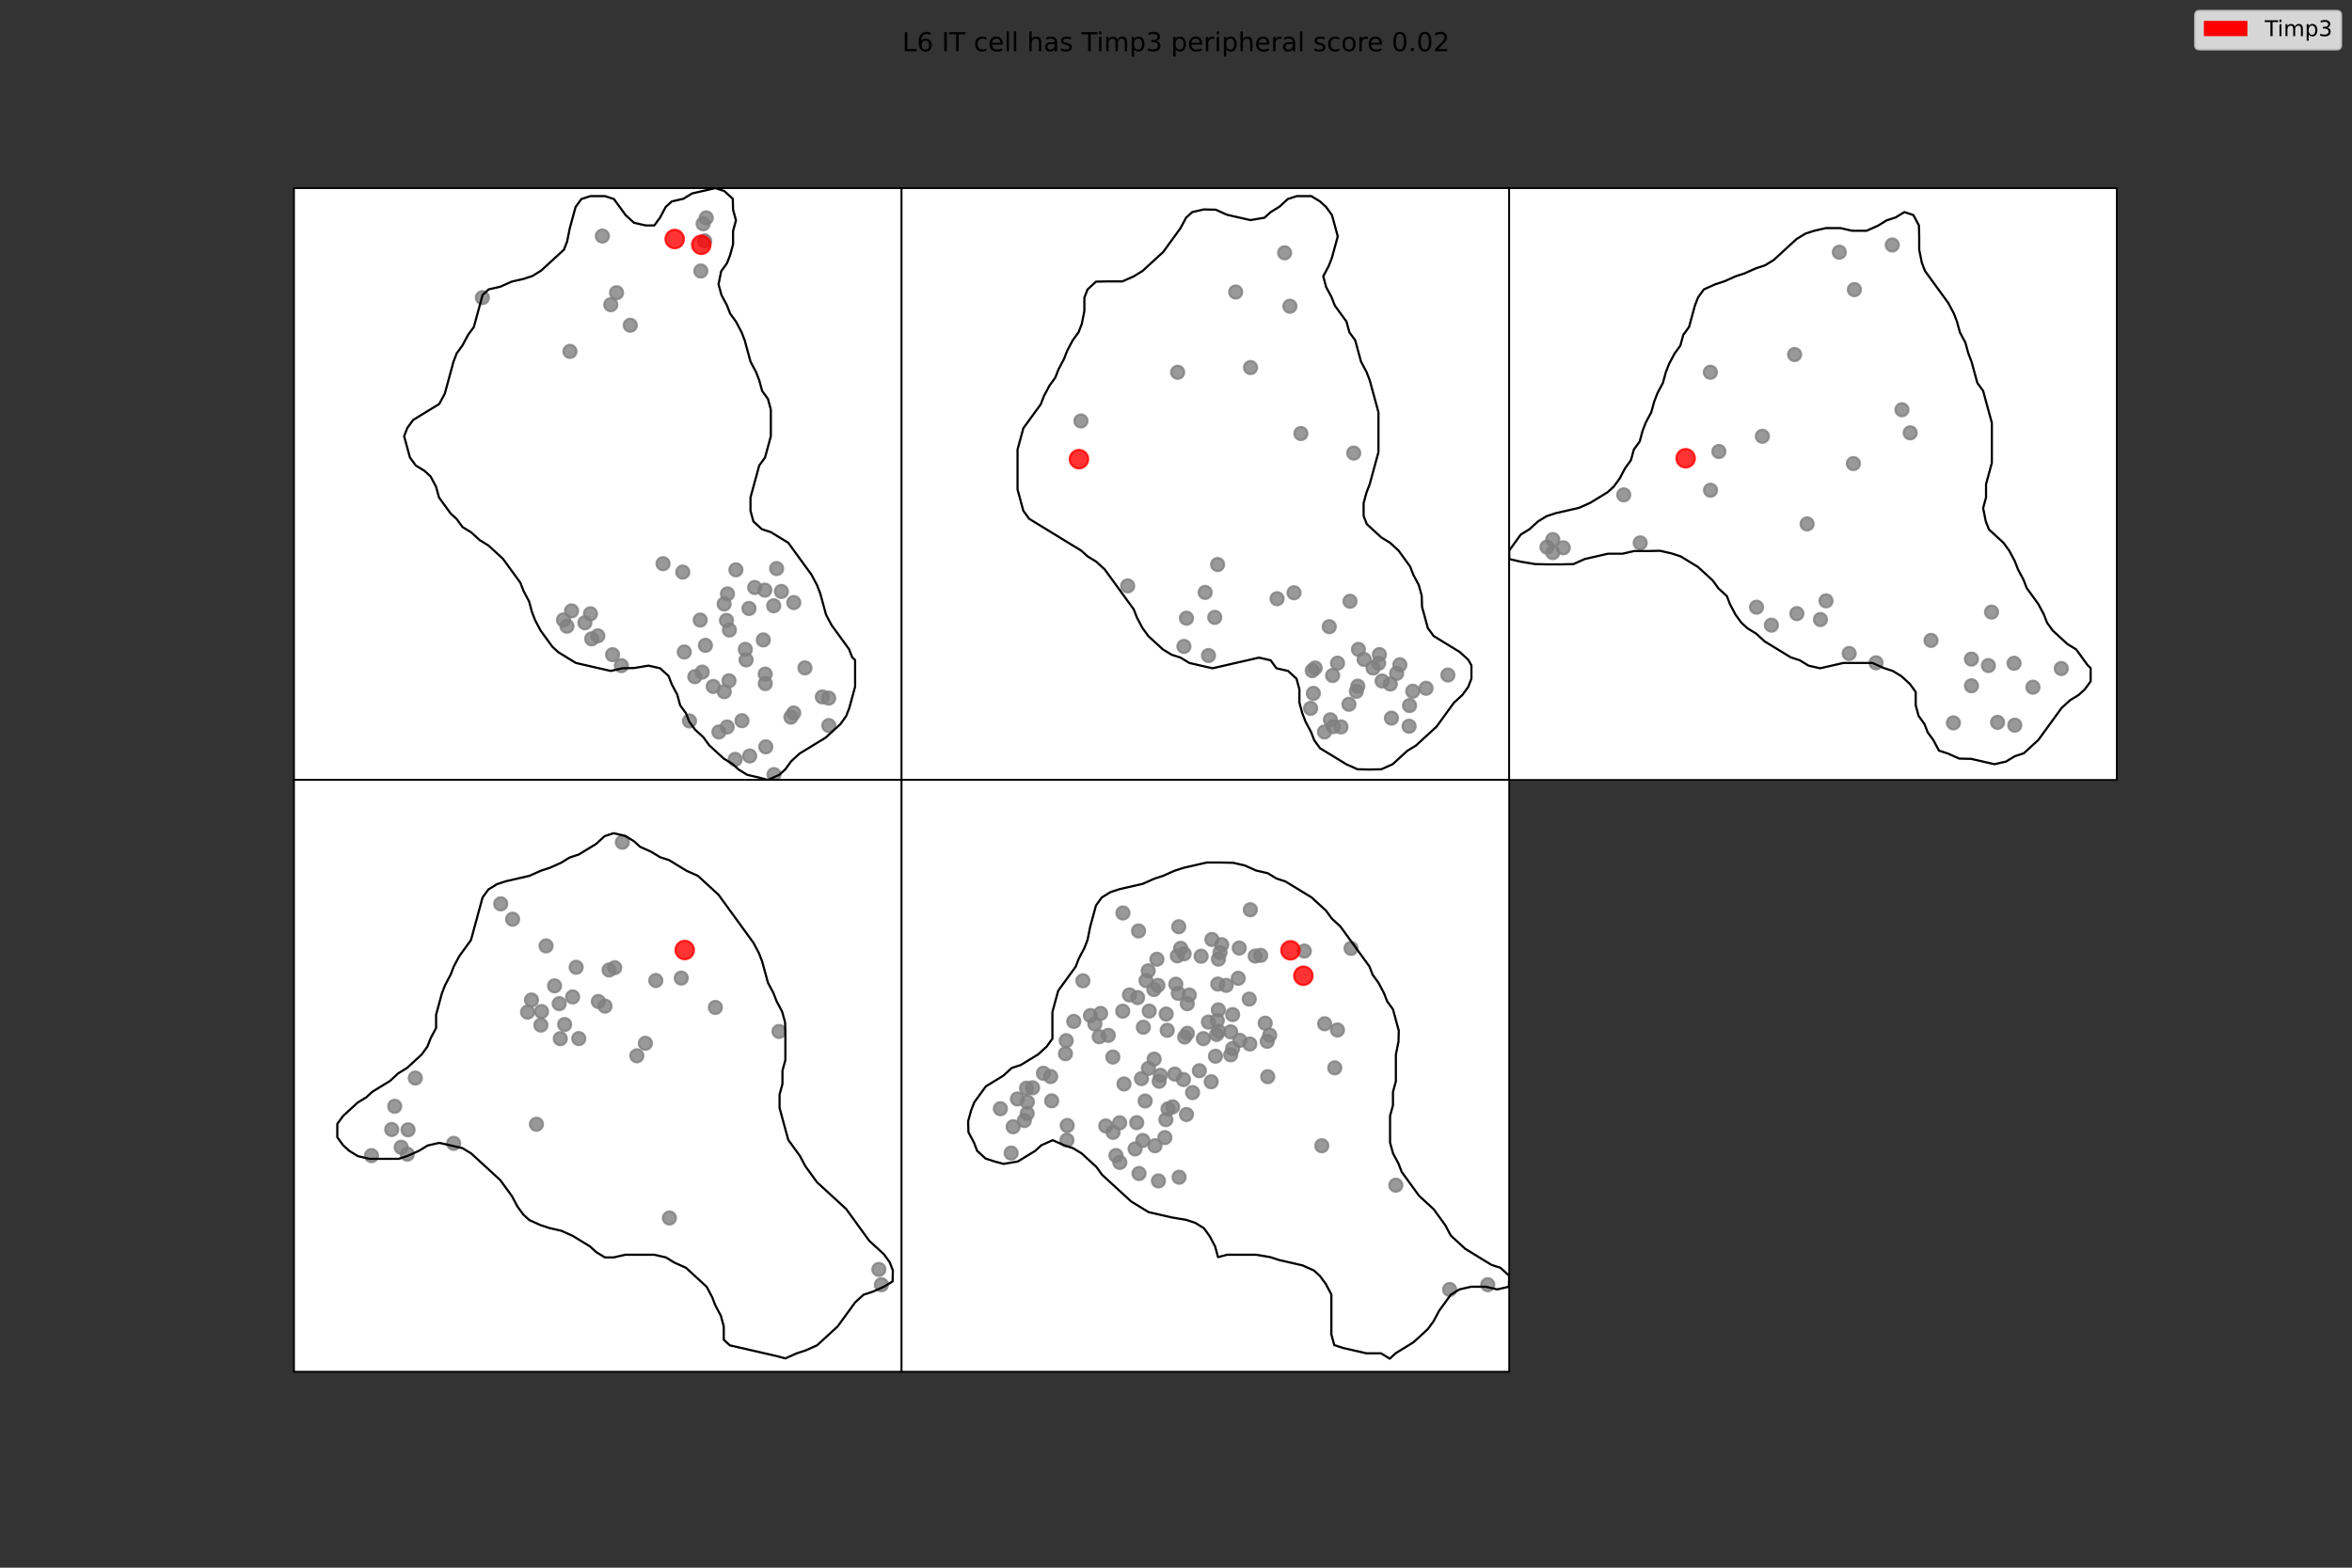 <?xml version="1.0" encoding="utf-8" standalone="no"?>
<!DOCTYPE svg PUBLIC "-//W3C//DTD SVG 1.1//EN"
  "http://www.w3.org/Graphics/SVG/1.1/DTD/svg11.dtd">
<!-- Created with matplotlib (https://matplotlib.org/) -->
<svg height="720pt" version="1.1" viewBox="0 0 1080 720" width="1080pt" xmlns="http://www.w3.org/2000/svg" xmlns:xlink="http://www.w3.org/1999/xlink">
 <rect x="0" y="0" width="1080" height="720" fill="#333333" stroke="none"/>
 <defs>
  <style type="text/css">*{stroke-linecap:butt;stroke-linejoin:round;}</style>
 </defs>
 <g id="figure_1">
  <g id="patch_1">
   <path d="M 0 720 
L 1080 720 
L 1080 0 
L 0 0 
z
" style="fill:none;"/>
  </g>
  <g id="axes_1">
   <g id="patch_2">
    <path d="M 135 358.2 
L 414 358.2 
L 414 86.4 
L 135 86.4 
z
" style="fill:#ffffff;"/>
   </g>
   <g id="PathCollection_1">
    <defs>
     <path d="M 0 3 
C 0.796 3 1.559 2.684 2.121 2.121 
C 2.684 1.559 3 0.796 3 -0 
C 3 -0.796 2.684 -1.559 2.121 -2.121 
C 1.559 -2.684 0.796 -3 0 -3 
C -0.796 -3 -1.559 -2.684 -2.121 -2.121 
C -2.684 -1.559 -3 -0.796 -3 0 
C -3 0.796 -2.684 1.559 -2.121 2.121 
C -1.559 2.684 -0.796 3 0 3 
z
" id="C0_0_4f161ed6e7"/>
    </defs>
    <g clip-path="url(#p2e9fd8428c)">
     <use style="fill:#808080;fill-opacity:0.8;stroke:#808080;stroke-opacity:0.8;" x="221.495" xlink:href="#C0_0_4f161ed6e7" y="136.697"/>
    </g>
    <g clip-path="url(#p2e9fd8428c)">
     <use style="fill:#808080;fill-opacity:0.8;stroke:#808080;stroke-opacity:0.8;" x="261.714" xlink:href="#C0_0_4f161ed6e7" y="161.381"/>
    </g>
    <g clip-path="url(#p2e9fd8428c)">
     <use style="fill:#808080;fill-opacity:0.8;stroke:#808080;stroke-opacity:0.8;" x="289.397" xlink:href="#C0_0_4f161ed6e7" y="149.382"/>
    </g>
    <g clip-path="url(#p2e9fd8428c)">
     <use style="fill:#808080;fill-opacity:0.8;stroke:#808080;stroke-opacity:0.8;" x="321.808" xlink:href="#C0_0_4f161ed6e7" y="124.459"/>
    </g>
    <g clip-path="url(#p2e9fd8428c)">
     <use style="fill:#808080;fill-opacity:0.8;stroke:#808080;stroke-opacity:0.8;" x="322.864" xlink:href="#C0_0_4f161ed6e7" y="102.768"/>
    </g>
    <g clip-path="url(#p2e9fd8428c)">
     <use style="fill:#808080;fill-opacity:0.8;stroke:#808080;stroke-opacity:0.8;" x="323.574" xlink:href="#C0_0_4f161ed6e7" y="110.632"/>
    </g>
    <g clip-path="url(#p2e9fd8428c)">
     <use style="fill:#808080;fill-opacity:0.8;stroke:#808080;stroke-opacity:0.8;" x="324.3" xlink:href="#C0_0_4f161ed6e7" y="100.067"/>
    </g>
    <g clip-path="url(#p2e9fd8428c)">
     <use style="fill:#808080;fill-opacity:0.8;stroke:#808080;stroke-opacity:0.8;" x="276.593" xlink:href="#C0_0_4f161ed6e7" y="108.403"/>
    </g>
    <g clip-path="url(#p2e9fd8428c)">
     <use style="fill:#808080;fill-opacity:0.8;stroke:#808080;stroke-opacity:0.8;" x="283.105" xlink:href="#C0_0_4f161ed6e7" y="134.437"/>
    </g>
    <g clip-path="url(#p2e9fd8428c)">
     <use style="fill:#808080;fill-opacity:0.8;stroke:#808080;stroke-opacity:0.8;" x="280.457" xlink:href="#C0_0_4f161ed6e7" y="139.938"/>
    </g>
    <g clip-path="url(#p2e9fd8428c)">
     <use style="fill:#808080;fill-opacity:0.8;stroke:#808080;stroke-opacity:0.8;" x="355.401" xlink:href="#C0_0_4f161ed6e7" y="355.752"/>
    </g>
    <g clip-path="url(#p2e9fd8428c)">
     <use style="fill:#808080;fill-opacity:0.8;stroke:#808080;stroke-opacity:0.8;" x="337.578" xlink:href="#C0_0_4f161ed6e7" y="348.767"/>
    </g>
    <g clip-path="url(#p2e9fd8428c)">
     <use style="fill:#808080;fill-opacity:0.8;stroke:#808080;stroke-opacity:0.8;" x="344.246" xlink:href="#C0_0_4f161ed6e7" y="347.199"/>
    </g>
    <g clip-path="url(#p2e9fd8428c)">
     <use style="fill:#808080;fill-opacity:0.8;stroke:#808080;stroke-opacity:0.8;" x="351.628" xlink:href="#C0_0_4f161ed6e7" y="343.003"/>
    </g>
    <g clip-path="url(#p2e9fd8428c)">
     <use style="fill:#808080;fill-opacity:0.8;stroke:#808080;stroke-opacity:0.8;" x="330.123" xlink:href="#C0_0_4f161ed6e7" y="336.172"/>
    </g>
    <g clip-path="url(#p2e9fd8428c)">
     <use style="fill:#808080;fill-opacity:0.8;stroke:#808080;stroke-opacity:0.8;" x="333.881" xlink:href="#C0_0_4f161ed6e7" y="333.877"/>
    </g>
    <g clip-path="url(#p2e9fd8428c)">
     <use style="fill:#808080;fill-opacity:0.8;stroke:#808080;stroke-opacity:0.8;" x="380.574" xlink:href="#C0_0_4f161ed6e7" y="333.234"/>
    </g>
    <g clip-path="url(#p2e9fd8428c)">
     <use style="fill:#808080;fill-opacity:0.8;stroke:#808080;stroke-opacity:0.8;" x="316.602" xlink:href="#C0_0_4f161ed6e7" y="331.12"/>
    </g>
    <g clip-path="url(#p2e9fd8428c)">
     <use style="fill:#808080;fill-opacity:0.8;stroke:#808080;stroke-opacity:0.8;" x="363.162" xlink:href="#C0_0_4f161ed6e7" y="329.368"/>
    </g>
    <g clip-path="url(#p2e9fd8428c)">
     <use style="fill:#808080;fill-opacity:0.8;stroke:#808080;stroke-opacity:0.8;" x="364.454" xlink:href="#C0_0_4f161ed6e7" y="327.455"/>
    </g>
    <g clip-path="url(#p2e9fd8428c)">
     <use style="fill:#808080;fill-opacity:0.8;stroke:#808080;stroke-opacity:0.8;" x="380.508" xlink:href="#C0_0_4f161ed6e7" y="320.638"/>
    </g>
    <g clip-path="url(#p2e9fd8428c)">
     <use style="fill:#808080;fill-opacity:0.8;stroke:#808080;stroke-opacity:0.8;" x="332.572" xlink:href="#C0_0_4f161ed6e7" y="317.689"/>
    </g>
    <g clip-path="url(#p2e9fd8428c)">
     <use style="fill:#808080;fill-opacity:0.8;stroke:#808080;stroke-opacity:0.8;" x="327.51" xlink:href="#C0_0_4f161ed6e7" y="315.278"/>
    </g>
    <g clip-path="url(#p2e9fd8428c)">
     <use style="fill:#808080;fill-opacity:0.8;stroke:#808080;stroke-opacity:0.8;" x="351.411" xlink:href="#C0_0_4f161ed6e7" y="313.948"/>
    </g>
    <g clip-path="url(#p2e9fd8428c)">
     <use style="fill:#808080;fill-opacity:0.8;stroke:#808080;stroke-opacity:0.8;" x="334.738" xlink:href="#C0_0_4f161ed6e7" y="312.653"/>
    </g>
    <g clip-path="url(#p2e9fd8428c)">
     <use style="fill:#808080;fill-opacity:0.8;stroke:#808080;stroke-opacity:0.8;" x="319.057" xlink:href="#C0_0_4f161ed6e7" y="310.787"/>
    </g>
    <g clip-path="url(#p2e9fd8428c)">
     <use style="fill:#808080;fill-opacity:0.8;stroke:#808080;stroke-opacity:0.8;" x="322.448" xlink:href="#C0_0_4f161ed6e7" y="308.688"/>
    </g>
    <g clip-path="url(#p2e9fd8428c)">
     <use style="fill:#808080;fill-opacity:0.8;stroke:#808080;stroke-opacity:0.8;" x="342.614" xlink:href="#C0_0_4f161ed6e7" y="303.074"/>
    </g>
    <g clip-path="url(#p2e9fd8428c)">
     <use style="fill:#808080;fill-opacity:0.8;stroke:#808080;stroke-opacity:0.8;" x="281.276" xlink:href="#C0_0_4f161ed6e7" y="300.683"/>
    </g>
    <g clip-path="url(#p2e9fd8428c)">
     <use style="fill:#808080;fill-opacity:0.8;stroke:#808080;stroke-opacity:0.8;" x="314.205" xlink:href="#C0_0_4f161ed6e7" y="299.444"/>
    </g>
    <g clip-path="url(#p2e9fd8428c)">
     <use style="fill:#808080;fill-opacity:0.8;stroke:#808080;stroke-opacity:0.8;" x="342.25" xlink:href="#C0_0_4f161ed6e7" y="298.238"/>
    </g>
    <g clip-path="url(#p2e9fd8428c)">
     <use style="fill:#808080;fill-opacity:0.8;stroke:#808080;stroke-opacity:0.8;" x="323.917" xlink:href="#C0_0_4f161ed6e7" y="296.397"/>
    </g>
    <g clip-path="url(#p2e9fd8428c)">
     <use style="fill:#808080;fill-opacity:0.8;stroke:#808080;stroke-opacity:0.8;" x="350.493" xlink:href="#C0_0_4f161ed6e7" y="293.901"/>
    </g>
    <g clip-path="url(#p2e9fd8428c)">
     <use style="fill:#808080;fill-opacity:0.8;stroke:#808080;stroke-opacity:0.8;" x="274.512" xlink:href="#C0_0_4f161ed6e7" y="292.022"/>
    </g>
    <g clip-path="url(#p2e9fd8428c)">
     <use style="fill:#808080;fill-opacity:0.8;stroke:#808080;stroke-opacity:0.8;" x="334.927" xlink:href="#C0_0_4f161ed6e7" y="289.354"/>
    </g>
    <g clip-path="url(#p2e9fd8428c)">
     <use style="fill:#808080;fill-opacity:0.8;stroke:#808080;stroke-opacity:0.8;" x="260.336" xlink:href="#C0_0_4f161ed6e7" y="287.606"/>
    </g>
    <g clip-path="url(#p2e9fd8428c)">
     <use style="fill:#808080;fill-opacity:0.8;stroke:#808080;stroke-opacity:0.8;" x="268.569" xlink:href="#C0_0_4f161ed6e7" y="286.02"/>
    </g>
    <g clip-path="url(#p2e9fd8428c)">
     <use style="fill:#808080;fill-opacity:0.8;stroke:#808080;stroke-opacity:0.8;" x="333.6" xlink:href="#C0_0_4f161ed6e7" y="284.95"/>
    </g>
    <g clip-path="url(#p2e9fd8428c)">
     <use style="fill:#808080;fill-opacity:0.8;stroke:#808080;stroke-opacity:0.8;" x="258.745" xlink:href="#C0_0_4f161ed6e7" y="284.712"/>
    </g>
    <g clip-path="url(#p2e9fd8428c)">
     <use style="fill:#808080;fill-opacity:0.8;stroke:#808080;stroke-opacity:0.8;" x="271.121" xlink:href="#C0_0_4f161ed6e7" y="281.899"/>
    </g>
    <g clip-path="url(#p2e9fd8428c)">
     <use style="fill:#808080;fill-opacity:0.8;stroke:#808080;stroke-opacity:0.8;" x="262.46" xlink:href="#C0_0_4f161ed6e7" y="280.562"/>
    </g>
    <g clip-path="url(#p2e9fd8428c)">
     <use style="fill:#808080;fill-opacity:0.8;stroke:#808080;stroke-opacity:0.8;" x="343.935" xlink:href="#C0_0_4f161ed6e7" y="279.454"/>
    </g>
    <g clip-path="url(#p2e9fd8428c)">
     <use style="fill:#808080;fill-opacity:0.8;stroke:#808080;stroke-opacity:0.8;" x="355.267" xlink:href="#C0_0_4f161ed6e7" y="278.221"/>
    </g>
    <g clip-path="url(#p2e9fd8428c)">
     <use style="fill:#808080;fill-opacity:0.8;stroke:#808080;stroke-opacity:0.8;" x="332.519" xlink:href="#C0_0_4f161ed6e7" y="277.387"/>
    </g>
    <g clip-path="url(#p2e9fd8428c)">
     <use style="fill:#808080;fill-opacity:0.8;stroke:#808080;stroke-opacity:0.8;" x="364.497" xlink:href="#C0_0_4f161ed6e7" y="276.735"/>
    </g>
    <g clip-path="url(#p2e9fd8428c)">
     <use style="fill:#808080;fill-opacity:0.8;stroke:#808080;stroke-opacity:0.8;" x="334.037" xlink:href="#C0_0_4f161ed6e7" y="272.764"/>
    </g>
    <g clip-path="url(#p2e9fd8428c)">
     <use style="fill:#808080;fill-opacity:0.8;stroke:#808080;stroke-opacity:0.8;" x="346.535" xlink:href="#C0_0_4f161ed6e7" y="269.811"/>
    </g>
    <g clip-path="url(#p2e9fd8428c)">
     <use style="fill:#808080;fill-opacity:0.8;stroke:#808080;stroke-opacity:0.8;" x="313.517" xlink:href="#C0_0_4f161ed6e7" y="262.748"/>
    </g>
    <g clip-path="url(#p2e9fd8428c)">
     <use style="fill:#808080;fill-opacity:0.8;stroke:#808080;stroke-opacity:0.8;" x="337.921" xlink:href="#C0_0_4f161ed6e7" y="261.704"/>
    </g>
    <g clip-path="url(#p2e9fd8428c)">
     <use style="fill:#808080;fill-opacity:0.8;stroke:#808080;stroke-opacity:0.8;" x="356.613" xlink:href="#C0_0_4f161ed6e7" y="261.118"/>
    </g>
    <g clip-path="url(#p2e9fd8428c)">
     <use style="fill:#808080;fill-opacity:0.8;stroke:#808080;stroke-opacity:0.8;" x="304.45" xlink:href="#C0_0_4f161ed6e7" y="258.886"/>
    </g>
    <g clip-path="url(#p2e9fd8428c)">
     <use style="fill:#808080;fill-opacity:0.8;stroke:#808080;stroke-opacity:0.8;" x="351.383" xlink:href="#C0_0_4f161ed6e7" y="309.6"/>
    </g>
    <g clip-path="url(#p2e9fd8428c)">
     <use style="fill:#808080;fill-opacity:0.8;stroke:#808080;stroke-opacity:0.8;" x="358.805" xlink:href="#C0_0_4f161ed6e7" y="271.64"/>
    </g>
    <g clip-path="url(#p2e9fd8428c)">
     <use style="fill:#808080;fill-opacity:0.8;stroke:#808080;stroke-opacity:0.8;" x="285.321" xlink:href="#C0_0_4f161ed6e7" y="305.712"/>
    </g>
    <g clip-path="url(#p2e9fd8428c)">
     <use style="fill:#808080;fill-opacity:0.8;stroke:#808080;stroke-opacity:0.8;" x="351.191" xlink:href="#C0_0_4f161ed6e7" y="271.034"/>
    </g>
    <g clip-path="url(#p2e9fd8428c)">
     <use style="fill:#808080;fill-opacity:0.8;stroke:#808080;stroke-opacity:0.8;" x="271.701" xlink:href="#C0_0_4f161ed6e7" y="293.408"/>
    </g>
    <g clip-path="url(#p2e9fd8428c)">
     <use style="fill:#808080;fill-opacity:0.8;stroke:#808080;stroke-opacity:0.8;" x="321.53" xlink:href="#C0_0_4f161ed6e7" y="284.774"/>
    </g>
    <g clip-path="url(#p2e9fd8428c)">
     <use style="fill:#808080;fill-opacity:0.8;stroke:#808080;stroke-opacity:0.8;" x="340.7" xlink:href="#C0_0_4f161ed6e7" y="330.992"/>
    </g>
    <g clip-path="url(#p2e9fd8428c)">
     <use style="fill:#808080;fill-opacity:0.8;stroke:#808080;stroke-opacity:0.8;" x="377.598" xlink:href="#C0_0_4f161ed6e7" y="320.065"/>
    </g>
    <g clip-path="url(#p2e9fd8428c)">
     <use style="fill:#808080;fill-opacity:0.8;stroke:#808080;stroke-opacity:0.8;" x="369.606" xlink:href="#C0_0_4f161ed6e7" y="306.746"/>
    </g>
   </g>
   <g id="PathCollection_2">
    <defs>
     <path d="M 0 4.243 
C 1.125 4.243 2.204 3.796 3 3 
C 3.796 2.204 4.243 1.125 4.243 -0 
C 4.243 -1.125 3.796 -2.204 3 -3 
C 2.204 -3.796 1.125 -4.243 0 -4.243 
C -1.125 -4.243 -2.204 -3.796 -3 -3 
C -3.796 -2.204 -4.243 -1.125 -4.243 0 
C -4.243 1.125 -3.796 2.204 -3 3 
C -2.204 3.796 -1.125 4.243 0 4.243 
z
" id="C1_0_39740b79f6"/>
    </defs>
    <g clip-path="url(#p2e9fd8428c)">
     <use style="fill:#ff0000;fill-opacity:0.8;stroke:#ff0000;stroke-opacity:0.8;" x="322.016" xlink:href="#C1_0_39740b79f6" y="112.424"/>
    </g>
    <g clip-path="url(#p2e9fd8428c)">
     <use style="fill:#ff0000;fill-opacity:0.8;stroke:#ff0000;stroke-opacity:0.8;" x="309.812" xlink:href="#C1_0_39740b79f6" y="109.774"/>
    </g>
   </g>
   <g id="patch_3">
    <path clip-path="url(#p2e9fd8428c)" d="M 392.651 303.13 
L 392.651 309.249 
L 392.651 315.368 
L 391.317 320.263 
L 389.983 325.158 
L 388.515 328.952 
L 385.846 332.623 
L 381.977 336.172 
L 379.175 338.742 
L 375.172 341.19 
L 371.169 343.637 
L 367.166 346.085 
L 363.297 349.634 
L 360.628 353.305 
L 357.826 355.875 
L 352.623 358.2 
L 348.486 357.099 
L 343.149 355.875 
L 339.146 353.427 
L 336.344 350.857 
L 332.341 348.41 
L 328.472 344.861 
L 325.67 342.291 
L 323.001 338.62 
L 319.132 335.071 
L 316.463 331.399 
L 314.996 327.606 
L 312.327 323.934 
L 310.993 319.039 
L 308.458 314.267 
L 306.99 310.473 
L 303.121 306.924 
L 297.783 305.7 
L 291.245 306.802 
L 285.775 306.924 
L 280.438 308.148 
L 275.1 306.924 
L 269.763 305.7 
L 264.426 304.476 
L 260.423 302.029 
L 256.42 299.581 
L 253.618 297.011 
L 250.95 293.34 
L 248.281 289.669 
L 245.746 284.896 
L 244.278 281.102 
L 242.944 276.207 
L 240.409 271.434 
L 238.941 267.641 
L 236.273 263.969 
L 233.604 260.298 
L 230.935 256.627 
L 227.066 253.078 
L 224.264 250.508 
L 220.261 248.06 
L 216.392 244.511 
L 212.389 242.064 
L 209.72 238.393 
L 206.918 235.823 
L 204.25 232.151 
L 201.581 228.48 
L 200.247 223.585 
L 197.712 218.812 
L 194.91 216.242 
L 190.907 213.795 
L 188.238 210.123 
L 186.904 205.228 
L 185.57 200.333 
L 187.037 196.54 
L 189.706 192.868 
L 193.709 190.421 
L 197.712 187.973 
L 201.714 185.526 
L 204.25 180.753 
L 205.584 175.858 
L 206.918 170.963 
L 208.253 166.068 
L 209.72 162.274 
L 212.389 158.603 
L 214.924 153.83 
L 217.593 150.159 
L 218.927 145.263 
L 220.261 140.368 
L 221.595 135.473 
L 224.397 132.903 
L 229.735 131.68 
L 234.938 129.354 
L 240.275 128.131 
L 244.412 126.785 
L 248.415 124.337 
L 252.284 120.788 
L 255.086 118.218 
L 258.956 114.669 
L 260.423 110.875 
L 261.624 104.879 
L 262.958 99.984 
L 264.293 95.089 
L 266.961 91.417 
L 271.098 90.071 
L 277.769 90.071 
L 281.905 91.417 
L 284.574 95.089 
L 287.242 98.76 
L 291.112 102.309 
L 296.449 103.533 
L 300.452 103.533 
L 303.121 99.862 
L 305.656 95.089 
L 308.458 92.519 
L 313.795 91.295 
L 317.798 88.848 
L 323.135 87.624 
L 328.472 86.4 
L 332.608 87.746 
L 336.478 91.295 
L 336.611 96.313 
L 337.945 101.208 
L 336.611 106.103 
L 336.611 112.222 
L 335.277 117.117 
L 333.809 120.91 
L 331.141 124.582 
L 329.94 130.578 
L 331.274 135.473 
L 333.809 140.246 
L 335.277 144.04 
L 337.945 147.711 
L 340.481 152.484 
L 341.948 156.277 
L 343.283 161.173 
L 344.617 166.068 
L 347.152 170.84 
L 348.62 174.634 
L 349.954 179.529 
L 352.623 183.2 
L 353.957 188.096 
L 353.957 194.214 
L 353.957 200.333 
L 352.623 205.228 
L 351.288 210.123 
L 348.62 213.795 
L 347.286 218.69 
L 345.951 223.585 
L 344.617 228.48 
L 344.617 234.599 
L 345.951 239.494 
L 349.821 243.043 
L 353.957 244.389 
L 357.96 246.837 
L 361.963 249.284 
L 364.631 252.956 
L 367.3 256.627 
L 369.968 260.298 
L 372.637 263.969 
L 375.172 268.742 
L 376.64 272.536 
L 377.974 277.431 
L 379.308 282.326 
L 381.844 287.099 
L 384.512 290.77 
L 387.181 294.441 
L 389.849 298.113 
L 391.317 301.906 
z
" style="fill:none;stroke:#000000;stroke-linejoin:miter;"/>
   </g>
   <g id="matplotlib.axis_1"/>
   <g id="matplotlib.axis_2"/>
   <g id="patch_4">
    <path d="M 135 358.2 
L 135 86.4 
" style="fill:none;stroke:#000000;stroke-linecap:square;stroke-linejoin:miter;stroke-width:0.8;"/>
   </g>
   <g id="patch_5">
    <path d="M 414 358.2 
L 414 86.4 
" style="fill:none;stroke:#000000;stroke-linecap:square;stroke-linejoin:miter;stroke-width:0.8;"/>
   </g>
   <g id="patch_6">
    <path d="M 135 358.2 
L 414 358.2 
" style="fill:none;stroke:#000000;stroke-linecap:square;stroke-linejoin:miter;stroke-width:0.8;"/>
   </g>
   <g id="patch_7">
    <path d="M 135 86.4 
L 414 86.4 
" style="fill:none;stroke:#000000;stroke-linecap:square;stroke-linejoin:miter;stroke-width:0.8;"/>
   </g>
  </g>
  <g id="axes_2">
   <g id="patch_8">
    <path d="M 414 358.2 
L 693 358.2 
L 693 86.4 
L 414 86.4 
z
" style="fill:#ffffff;"/>
   </g>
   <g id="PathCollection_3">
    <defs>
     <path d="M 0 3 
C 0.796 3 1.559 2.684 2.121 2.121 
C 2.684 1.559 3 0.796 3 -0 
C 3 -0.796 2.684 -1.559 2.121 -2.121 
C 1.559 -2.684 0.796 -3 0 -3 
C -0.796 -3 -1.559 -2.684 -2.121 -2.121 
C -2.684 -1.559 -3 -0.796 -3 0 
C -3 0.796 -2.684 1.559 -2.121 2.121 
C -1.559 2.684 -0.796 3 0 3 
z
" id="C2_0_ee511c1796"/>
    </defs>
    <g clip-path="url(#p4368848aa7)">
     <use style="fill:#808080;fill-opacity:0.8;stroke:#808080;stroke-opacity:0.8;" x="603.076" xlink:href="#C2_0_ee511c1796" y="318.454"/>
    </g>
    <g clip-path="url(#p4368848aa7)">
     <use style="fill:#808080;fill-opacity:0.8;stroke:#808080;stroke-opacity:0.8;" x="622.821" xlink:href="#C2_0_ee511c1796" y="317.502"/>
    </g>
    <g clip-path="url(#p4368848aa7)">
     <use style="fill:#808080;fill-opacity:0.8;stroke:#808080;stroke-opacity:0.8;" x="648.711" xlink:href="#C2_0_ee511c1796" y="317.467"/>
    </g>
    <g clip-path="url(#p4368848aa7)">
     <use style="fill:#808080;fill-opacity:0.8;stroke:#808080;stroke-opacity:0.8;" x="654.82" xlink:href="#C2_0_ee511c1796" y="316.108"/>
    </g>
    <g clip-path="url(#p4368848aa7)">
     <use style="fill:#808080;fill-opacity:0.8;stroke:#808080;stroke-opacity:0.8;" x="623.482" xlink:href="#C2_0_ee511c1796" y="315.132"/>
    </g>
    <g clip-path="url(#p4368848aa7)">
     <use style="fill:#808080;fill-opacity:0.8;stroke:#808080;stroke-opacity:0.8;" x="638.392" xlink:href="#C2_0_ee511c1796" y="314.155"/>
    </g>
    <g clip-path="url(#p4368848aa7)">
     <use style="fill:#808080;fill-opacity:0.8;stroke:#808080;stroke-opacity:0.8;" x="634.65" xlink:href="#C2_0_ee511c1796" y="312.767"/>
    </g>
    <g clip-path="url(#p4368848aa7)">
     <use style="fill:#808080;fill-opacity:0.8;stroke:#808080;stroke-opacity:0.8;" x="611.927" xlink:href="#C2_0_ee511c1796" y="310.234"/>
    </g>
    <g clip-path="url(#p4368848aa7)">
     <use style="fill:#808080;fill-opacity:0.8;stroke:#808080;stroke-opacity:0.8;" x="641.326" xlink:href="#C2_0_ee511c1796" y="309.249"/>
    </g>
    <g clip-path="url(#p4368848aa7)">
     <use style="fill:#808080;fill-opacity:0.8;stroke:#808080;stroke-opacity:0.8;" x="602.558" xlink:href="#C2_0_ee511c1796" y="308.025"/>
    </g>
    <g clip-path="url(#p4368848aa7)">
     <use style="fill:#808080;fill-opacity:0.8;stroke:#808080;stroke-opacity:0.8;" x="603.892" xlink:href="#C2_0_ee511c1796" y="306.801"/>
    </g>
    <g clip-path="url(#p4368848aa7)">
     <use style="fill:#808080;fill-opacity:0.8;stroke:#808080;stroke-opacity:0.8;" x="630.497" xlink:href="#C2_0_ee511c1796" y="306.801"/>
    </g>
    <g clip-path="url(#p4368848aa7)">
     <use style="fill:#808080;fill-opacity:0.8;stroke:#808080;stroke-opacity:0.8;" x="642.79" xlink:href="#C2_0_ee511c1796" y="305.322"/>
    </g>
    <g clip-path="url(#p4368848aa7)">
     <use style="fill:#808080;fill-opacity:0.8;stroke:#808080;stroke-opacity:0.8;" x="633.048" xlink:href="#C2_0_ee511c1796" y="304.59"/>
    </g>
    <g clip-path="url(#p4368848aa7)">
     <use style="fill:#808080;fill-opacity:0.8;stroke:#808080;stroke-opacity:0.8;" x="614.173" xlink:href="#C2_0_ee511c1796" y="304.562"/>
    </g>
    <g clip-path="url(#p4368848aa7)">
     <use style="fill:#808080;fill-opacity:0.8;stroke:#808080;stroke-opacity:0.8;" x="626.39" xlink:href="#C2_0_ee511c1796" y="302.876"/>
    </g>
    <g clip-path="url(#p4368848aa7)">
     <use style="fill:#808080;fill-opacity:0.8;stroke:#808080;stroke-opacity:0.8;" x="554.919" xlink:href="#C2_0_ee511c1796" y="301.064"/>
    </g>
    <g clip-path="url(#p4368848aa7)">
     <use style="fill:#808080;fill-opacity:0.8;stroke:#808080;stroke-opacity:0.8;" x="633.406" xlink:href="#C2_0_ee511c1796" y="300.634"/>
    </g>
    <g clip-path="url(#p4368848aa7)">
     <use style="fill:#808080;fill-opacity:0.8;stroke:#808080;stroke-opacity:0.8;" x="623.771" xlink:href="#C2_0_ee511c1796" y="298.25"/>
    </g>
    <g clip-path="url(#p4368848aa7)">
     <use style="fill:#808080;fill-opacity:0.8;stroke:#808080;stroke-opacity:0.8;" x="543.633" xlink:href="#C2_0_ee511c1796" y="296.892"/>
    </g>
    <g clip-path="url(#p4368848aa7)">
     <use style="fill:#808080;fill-opacity:0.8;stroke:#808080;stroke-opacity:0.8;" x="610.377" xlink:href="#C2_0_ee511c1796" y="287.812"/>
    </g>
    <g clip-path="url(#p4368848aa7)">
     <use style="fill:#808080;fill-opacity:0.8;stroke:#808080;stroke-opacity:0.8;" x="544.796" xlink:href="#C2_0_ee511c1796" y="283.928"/>
    </g>
    <g clip-path="url(#p4368848aa7)">
     <use style="fill:#808080;fill-opacity:0.8;stroke:#808080;stroke-opacity:0.8;" x="557.796" xlink:href="#C2_0_ee511c1796" y="283.55"/>
    </g>
    <g clip-path="url(#p4368848aa7)">
     <use style="fill:#808080;fill-opacity:0.8;stroke:#808080;stroke-opacity:0.8;" x="619.896" xlink:href="#C2_0_ee511c1796" y="276.143"/>
    </g>
    <g clip-path="url(#p4368848aa7)">
     <use style="fill:#808080;fill-opacity:0.8;stroke:#808080;stroke-opacity:0.8;" x="586.409" xlink:href="#C2_0_ee511c1796" y="274.983"/>
    </g>
    <g clip-path="url(#p4368848aa7)">
     <use style="fill:#808080;fill-opacity:0.8;stroke:#808080;stroke-opacity:0.8;" x="594.197" xlink:href="#C2_0_ee511c1796" y="272.239"/>
    </g>
    <g clip-path="url(#p4368848aa7)">
     <use style="fill:#808080;fill-opacity:0.8;stroke:#808080;stroke-opacity:0.8;" x="553.389" xlink:href="#C2_0_ee511c1796" y="272.083"/>
    </g>
    <g clip-path="url(#p4368848aa7)">
     <use style="fill:#808080;fill-opacity:0.8;stroke:#808080;stroke-opacity:0.8;" x="517.816" xlink:href="#C2_0_ee511c1796" y="269.085"/>
    </g>
    <g clip-path="url(#p4368848aa7)">
     <use style="fill:#808080;fill-opacity:0.8;stroke:#808080;stroke-opacity:0.8;" x="559.106" xlink:href="#C2_0_ee511c1796" y="259.27"/>
    </g>
    <g clip-path="url(#p4368848aa7)">
     <use style="fill:#808080;fill-opacity:0.8;stroke:#808080;stroke-opacity:0.8;" x="621.609" xlink:href="#C2_0_ee511c1796" y="208.091"/>
    </g>
    <g clip-path="url(#p4368848aa7)">
     <use style="fill:#808080;fill-opacity:0.8;stroke:#808080;stroke-opacity:0.8;" x="597.335" xlink:href="#C2_0_ee511c1796" y="199.109"/>
    </g>
    <g clip-path="url(#p4368848aa7)">
     <use style="fill:#808080;fill-opacity:0.8;stroke:#808080;stroke-opacity:0.8;" x="496.345" xlink:href="#C2_0_ee511c1796" y="193.339"/>
    </g>
    <g clip-path="url(#p4368848aa7)">
     <use style="fill:#808080;fill-opacity:0.8;stroke:#808080;stroke-opacity:0.8;" x="540.744" xlink:href="#C2_0_ee511c1796" y="170.973"/>
    </g>
    <g clip-path="url(#p4368848aa7)">
     <use style="fill:#808080;fill-opacity:0.8;stroke:#808080;stroke-opacity:0.8;" x="574.215" xlink:href="#C2_0_ee511c1796" y="168.799"/>
    </g>
    <g clip-path="url(#p4368848aa7)">
     <use style="fill:#808080;fill-opacity:0.8;stroke:#808080;stroke-opacity:0.8;" x="592.304" xlink:href="#C2_0_ee511c1796" y="140.649"/>
    </g>
    <g clip-path="url(#p4368848aa7)">
     <use style="fill:#808080;fill-opacity:0.8;stroke:#808080;stroke-opacity:0.8;" x="567.402" xlink:href="#C2_0_ee511c1796" y="134.119"/>
    </g>
    <g clip-path="url(#p4368848aa7)">
     <use style="fill:#808080;fill-opacity:0.8;stroke:#808080;stroke-opacity:0.8;" x="589.875" xlink:href="#C2_0_ee511c1796" y="116.119"/>
    </g>
    <g clip-path="url(#p4368848aa7)">
     <use style="fill:#808080;fill-opacity:0.8;stroke:#808080;stroke-opacity:0.8;" x="664.845" xlink:href="#C2_0_ee511c1796" y="310.024"/>
    </g>
    <g clip-path="url(#p4368848aa7)">
     <use style="fill:#808080;fill-opacity:0.8;stroke:#808080;stroke-opacity:0.8;" x="608.181" xlink:href="#C2_0_ee511c1796" y="336.172"/>
    </g>
    <g clip-path="url(#p4368848aa7)">
     <use style="fill:#808080;fill-opacity:0.8;stroke:#808080;stroke-opacity:0.8;" x="615.77" xlink:href="#C2_0_ee511c1796" y="333.85"/>
    </g>
    <g clip-path="url(#p4368848aa7)">
     <use style="fill:#808080;fill-opacity:0.8;stroke:#808080;stroke-opacity:0.8;" x="612.269" xlink:href="#C2_0_ee511c1796" y="333.724"/>
    </g>
    <g clip-path="url(#p4368848aa7)">
     <use style="fill:#808080;fill-opacity:0.8;stroke:#808080;stroke-opacity:0.8;" x="638.923" xlink:href="#C2_0_ee511c1796" y="329.815"/>
    </g>
    <g clip-path="url(#p4368848aa7)">
     <use style="fill:#808080;fill-opacity:0.8;stroke:#808080;stroke-opacity:0.8;" x="601.803" xlink:href="#C2_0_ee511c1796" y="325.331"/>
    </g>
    <g clip-path="url(#p4368848aa7)">
     <use style="fill:#808080;fill-opacity:0.8;stroke:#808080;stroke-opacity:0.8;" x="647.242" xlink:href="#C2_0_ee511c1796" y="324.029"/>
    </g>
    <g clip-path="url(#p4368848aa7)">
     <use style="fill:#808080;fill-opacity:0.8;stroke:#808080;stroke-opacity:0.8;" x="619.406" xlink:href="#C2_0_ee511c1796" y="323.47"/>
    </g>
    <g clip-path="url(#p4368848aa7)">
     <use style="fill:#808080;fill-opacity:0.8;stroke:#808080;stroke-opacity:0.8;" x="610.891" xlink:href="#C2_0_ee511c1796" y="330.585"/>
    </g>
    <g clip-path="url(#p4368848aa7)">
     <use style="fill:#808080;fill-opacity:0.8;stroke:#808080;stroke-opacity:0.8;" x="647.017" xlink:href="#C2_0_ee511c1796" y="333.538"/>
    </g>
   </g>
   <g id="PathCollection_4">
    <defs>
     <path d="M 0 4.243 
C 1.125 4.243 2.204 3.796 3 3 
C 3.796 2.204 4.243 1.125 4.243 0 
C 4.243 -1.125 3.796 -2.204 3 -3 
C 2.204 -3.796 1.125 -4.243 0 -4.243 
C -1.125 -4.243 -2.204 -3.796 -3 -3 
C -3.796 -2.204 -4.243 -1.125 -4.243 0 
C -4.243 1.125 -3.796 2.204 -3 3 
C -2.204 3.796 -1.125 4.243 0 4.243 
z
" id="mf6393c2e33" style="stroke:#ff0000;stroke-opacity:0.8;"/>
    </defs>
    <g clip-path="url(#p4368848aa7)">
     <use style="fill:#ff0000;fill-opacity:0.8;stroke:#ff0000;stroke-opacity:0.8;" x="495.439" xlink:href="#mf6393c2e33" y="210.868"/>
    </g>
   </g>
   <g id="patch_9">
    <path clip-path="url(#p4368848aa7)" d="M 675.654 305.578 
L 675.654 311.697 
L 674.187 315.49 
L 671.518 319.162 
L 667.648 322.711 
L 664.98 326.382 
L 662.311 330.053 
L 659.643 333.725 
L 656.841 336.294 
L 652.971 339.843 
L 650.169 342.413 
L 646.166 344.861 
L 642.297 348.41 
L 639.495 350.98 
L 634.291 353.305 
L 628.821 353.427 
L 623.35 353.305 
L 618.146 350.98 
L 614.143 348.532 
L 610.141 346.085 
L 606.138 343.637 
L 603.469 339.966 
L 602.001 336.172 
L 599.466 331.399 
L 597.999 327.606 
L 596.664 322.711 
L 596.664 316.592 
L 595.33 311.697 
L 591.461 308.148 
L 586.123 306.924 
L 583.455 303.253 
L 578.118 302.029 
L 572.78 303.253 
L 567.443 304.476 
L 562.106 305.7 
L 556.769 306.924 
L 551.432 305.7 
L 546.095 304.476 
L 542.092 302.029 
L 537.956 300.683 
L 533.953 298.235 
L 530.083 294.686 
L 527.281 292.116 
L 524.613 288.445 
L 522.077 283.672 
L 520.61 279.879 
L 517.941 276.207 
L 515.273 272.536 
L 512.604 268.865 
L 509.935 265.193 
L 507.267 261.522 
L 503.397 257.973 
L 499.395 255.525 
L 496.593 252.956 
L 492.59 250.508 
L 488.587 248.06 
L 484.584 245.613 
L 480.581 243.165 
L 476.578 240.718 
L 472.575 238.27 
L 469.907 234.599 
L 468.572 229.704 
L 467.238 224.809 
L 467.238 218.69 
L 467.238 212.571 
L 467.238 206.452 
L 468.572 201.557 
L 469.907 196.662 
L 472.575 192.991 
L 475.244 189.319 
L 477.912 185.648 
L 479.38 181.854 
L 481.915 177.082 
L 484.584 173.41 
L 486.052 169.617 
L 488.587 164.844 
L 490.055 161.05 
L 492.59 156.277 
L 495.258 152.606 
L 496.726 148.812 
L 497.927 142.816 
L 497.927 136.697 
L 499.395 132.903 
L 503.264 129.354 
L 508.735 129.232 
L 515.406 129.232 
L 520.61 126.907 
L 524.613 124.459 
L 527.415 121.889 
L 531.284 118.34 
L 534.086 115.771 
L 536.755 112.099 
L 539.423 108.428 
L 542.092 104.757 
L 544.627 99.984 
L 547.429 97.414 
L 552.766 96.19 
L 558.237 96.313 
L 563.44 98.638 
L 568.778 99.862 
L 574.115 101.085 
L 580.653 99.984 
L 583.455 97.414 
L 587.458 94.966 
L 591.327 91.417 
L 595.463 90.071 
L 602.135 90.071 
L 606.138 92.519 
L 608.94 95.089 
L 611.608 98.76 
L 612.943 103.655 
L 614.277 108.55 
L 612.943 113.445 
L 611.608 118.34 
L 610.141 122.134 
L 607.605 126.907 
L 608.94 131.802 
L 611.475 136.575 
L 612.943 140.368 
L 615.611 144.04 
L 618.28 147.711 
L 619.614 152.606 
L 622.283 156.277 
L 623.617 161.173 
L 624.951 166.068 
L 627.486 170.84 
L 628.954 174.634 
L 630.288 179.529 
L 631.623 184.424 
L 632.957 189.319 
L 632.957 195.438 
L 632.957 201.557 
L 632.957 207.676 
L 631.623 212.571 
L 630.288 217.466 
L 628.954 222.361 
L 627.486 226.155 
L 626.152 231.05 
L 626.152 236.924 
L 627.62 240.718 
L 631.489 244.267 
L 634.291 246.837 
L 638.294 249.284 
L 642.164 252.833 
L 644.832 256.504 
L 647.501 260.176 
L 648.968 263.969 
L 651.504 268.742 
L 652.838 273.637 
L 652.971 278.655 
L 654.306 283.55 
L 655.64 288.445 
L 658.308 292.116 
L 662.311 294.564 
L 666.314 297.011 
L 670.317 299.459 
L 674.187 303.008 
z
" style="fill:none;stroke:#000000;stroke-linejoin:miter;"/>
   </g>
   <g id="matplotlib.axis_3"/>
   <g id="matplotlib.axis_4"/>
   <g id="patch_10">
    <path d="M 414 358.2 
L 414 86.4 
" style="fill:none;stroke:#000000;stroke-linecap:square;stroke-linejoin:miter;stroke-width:0.8;"/>
   </g>
   <g id="patch_11">
    <path d="M 693 358.2 
L 693 86.4 
" style="fill:none;stroke:#000000;stroke-linecap:square;stroke-linejoin:miter;stroke-width:0.8;"/>
   </g>
   <g id="patch_12">
    <path d="M 414 358.2 
L 693 358.2 
" style="fill:none;stroke:#000000;stroke-linecap:square;stroke-linejoin:miter;stroke-width:0.8;"/>
   </g>
   <g id="patch_13">
    <path d="M 414 86.4 
L 693 86.4 
" style="fill:none;stroke:#000000;stroke-linecap:square;stroke-linejoin:miter;stroke-width:0.8;"/>
   </g>
  </g>
  <g id="axes_3">
   <g id="patch_14">
    <path d="M 693 358.2 
L 972 358.2 
L 972 86.4 
L 693 86.4 
z
" style="fill:#ffffff;"/>
   </g>
   <g id="PathCollection_5">
    <defs>
     <path d="M 0 3 
C 0.796 3 1.559 2.684 2.121 2.121 
C 2.684 1.559 3 0.796 3 -0 
C 3 -0.796 2.684 -1.559 2.121 -2.121 
C 1.559 -2.684 0.796 -3 0 -3 
C -0.796 -3 -1.559 -2.684 -2.121 -2.121 
C -2.684 -1.559 -3 -0.796 -3 0 
C -3 0.796 -2.684 1.559 -2.121 2.121 
C -1.559 2.684 -0.796 3 0 3 
z
" id="C3_0_d169d5ed25"/>
    </defs>
    <g clip-path="url(#p137c095506)">
     <use style="fill:#808080;fill-opacity:0.8;stroke:#808080;stroke-opacity:0.8;" x="896.98" xlink:href="#C3_0_d169d5ed25" y="331.995"/>
    </g>
    <g clip-path="url(#p137c095506)">
     <use style="fill:#808080;fill-opacity:0.8;stroke:#808080;stroke-opacity:0.8;" x="905.261" xlink:href="#C3_0_d169d5ed25" y="314.961"/>
    </g>
    <g clip-path="url(#p137c095506)">
     <use style="fill:#808080;fill-opacity:0.8;stroke:#808080;stroke-opacity:0.8;" x="913.04" xlink:href="#C3_0_d169d5ed25" y="305.685"/>
    </g>
    <g clip-path="url(#p137c095506)">
     <use style="fill:#808080;fill-opacity:0.8;stroke:#808080;stroke-opacity:0.8;" x="914.491" xlink:href="#C3_0_d169d5ed25" y="281.113"/>
    </g>
    <g clip-path="url(#p137c095506)">
     <use style="fill:#808080;fill-opacity:0.8;stroke:#808080;stroke-opacity:0.8;" x="924.815" xlink:href="#C3_0_d169d5ed25" y="304.617"/>
    </g>
    <g clip-path="url(#p137c095506)">
     <use style="fill:#808080;fill-opacity:0.8;stroke:#808080;stroke-opacity:0.8;" x="933.477" xlink:href="#C3_0_d169d5ed25" y="315.615"/>
    </g>
    <g clip-path="url(#p137c095506)">
     <use style="fill:#808080;fill-opacity:0.8;stroke:#808080;stroke-opacity:0.8;" x="946.514" xlink:href="#C3_0_d169d5ed25" y="307.037"/>
    </g>
    <g clip-path="url(#p137c095506)">
     <use style="fill:#808080;fill-opacity:0.8;stroke:#808080;stroke-opacity:0.8;" x="917.248" xlink:href="#C3_0_d169d5ed25" y="331.76"/>
    </g>
    <g clip-path="url(#p137c095506)">
     <use style="fill:#808080;fill-opacity:0.8;stroke:#808080;stroke-opacity:0.8;" x="886.688" xlink:href="#C3_0_d169d5ed25" y="294.126"/>
    </g>
    <g clip-path="url(#p137c095506)">
     <use style="fill:#808080;fill-opacity:0.8;stroke:#808080;stroke-opacity:0.8;" x="925.165" xlink:href="#C3_0_d169d5ed25" y="333.055"/>
    </g>
    <g clip-path="url(#p137c095506)">
     <use style="fill:#808080;fill-opacity:0.8;stroke:#808080;stroke-opacity:0.8;" x="905.249" xlink:href="#C3_0_d169d5ed25" y="302.698"/>
    </g>
    <g clip-path="url(#p137c095506)">
     <use style="fill:#808080;fill-opacity:0.8;stroke:#808080;stroke-opacity:0.8;" x="710.345" xlink:href="#C3_0_d169d5ed25" y="251.274"/>
    </g>
    <g clip-path="url(#p137c095506)">
     <use style="fill:#808080;fill-opacity:0.8;stroke:#808080;stroke-opacity:0.8;" x="713.01" xlink:href="#C3_0_d169d5ed25" y="247.82"/>
    </g>
    <g clip-path="url(#p137c095506)">
     <use style="fill:#808080;fill-opacity:0.8;stroke:#808080;stroke-opacity:0.8;" x="713.013" xlink:href="#C3_0_d169d5ed25" y="253.798"/>
    </g>
    <g clip-path="url(#p137c095506)">
     <use style="fill:#808080;fill-opacity:0.8;stroke:#808080;stroke-opacity:0.8;" x="717.82" xlink:href="#C3_0_d169d5ed25" y="251.583"/>
    </g>
    <g clip-path="url(#p137c095506)">
     <use style="fill:#808080;fill-opacity:0.8;stroke:#808080;stroke-opacity:0.8;" x="745.591" xlink:href="#C3_0_d169d5ed25" y="227.284"/>
    </g>
    <g clip-path="url(#p137c095506)">
     <use style="fill:#808080;fill-opacity:0.8;stroke:#808080;stroke-opacity:0.8;" x="753.164" xlink:href="#C3_0_d169d5ed25" y="249.334"/>
    </g>
    <g clip-path="url(#p137c095506)">
     <use style="fill:#808080;fill-opacity:0.8;stroke:#808080;stroke-opacity:0.8;" x="785.375" xlink:href="#C3_0_d169d5ed25" y="170.963"/>
    </g>
    <g clip-path="url(#p137c095506)">
     <use style="fill:#808080;fill-opacity:0.8;stroke:#808080;stroke-opacity:0.8;" x="785.441" xlink:href="#C3_0_d169d5ed25" y="225.151"/>
    </g>
    <g clip-path="url(#p137c095506)">
     <use style="fill:#808080;fill-opacity:0.8;stroke:#808080;stroke-opacity:0.8;" x="789.276" xlink:href="#C3_0_d169d5ed25" y="207.368"/>
    </g>
    <g clip-path="url(#p137c095506)">
     <use style="fill:#808080;fill-opacity:0.8;stroke:#808080;stroke-opacity:0.8;" x="806.569" xlink:href="#C3_0_d169d5ed25" y="278.874"/>
    </g>
    <g clip-path="url(#p137c095506)">
     <use style="fill:#808080;fill-opacity:0.8;stroke:#808080;stroke-opacity:0.8;" x="809.247" xlink:href="#C3_0_d169d5ed25" y="200.376"/>
    </g>
    <g clip-path="url(#p137c095506)">
     <use style="fill:#808080;fill-opacity:0.8;stroke:#808080;stroke-opacity:0.8;" x="813.403" xlink:href="#C3_0_d169d5ed25" y="287.112"/>
    </g>
    <g clip-path="url(#p137c095506)">
     <use style="fill:#808080;fill-opacity:0.8;stroke:#808080;stroke-opacity:0.8;" x="825.094" xlink:href="#C3_0_d169d5ed25" y="281.817"/>
    </g>
    <g clip-path="url(#p137c095506)">
     <use style="fill:#808080;fill-opacity:0.8;stroke:#808080;stroke-opacity:0.8;" x="829.794" xlink:href="#C3_0_d169d5ed25" y="240.625"/>
    </g>
    <g clip-path="url(#p137c095506)">
     <use style="fill:#808080;fill-opacity:0.8;stroke:#808080;stroke-opacity:0.8;" x="835.911" xlink:href="#C3_0_d169d5ed25" y="284.541"/>
    </g>
    <g clip-path="url(#p137c095506)">
     <use style="fill:#808080;fill-opacity:0.8;stroke:#808080;stroke-opacity:0.8;" x="838.482" xlink:href="#C3_0_d169d5ed25" y="275.951"/>
    </g>
    <g clip-path="url(#p137c095506)">
     <use style="fill:#808080;fill-opacity:0.8;stroke:#808080;stroke-opacity:0.8;" x="844.582" xlink:href="#C3_0_d169d5ed25" y="115.828"/>
    </g>
    <g clip-path="url(#p137c095506)">
     <use style="fill:#808080;fill-opacity:0.8;stroke:#808080;stroke-opacity:0.8;" x="849.111" xlink:href="#C3_0_d169d5ed25" y="300.132"/>
    </g>
    <g clip-path="url(#p137c095506)">
     <use style="fill:#808080;fill-opacity:0.8;stroke:#808080;stroke-opacity:0.8;" x="851.04" xlink:href="#C3_0_d169d5ed25" y="212.919"/>
    </g>
    <g clip-path="url(#p137c095506)">
     <use style="fill:#808080;fill-opacity:0.8;stroke:#808080;stroke-opacity:0.8;" x="851.505" xlink:href="#C3_0_d169d5ed25" y="133.017"/>
    </g>
    <g clip-path="url(#p137c095506)">
     <use style="fill:#808080;fill-opacity:0.8;stroke:#808080;stroke-opacity:0.8;" x="861.446" xlink:href="#C3_0_d169d5ed25" y="304.406"/>
    </g>
    <g clip-path="url(#p137c095506)">
     <use style="fill:#808080;fill-opacity:0.8;stroke:#808080;stroke-opacity:0.8;" x="868.888" xlink:href="#C3_0_d169d5ed25" y="112.513"/>
    </g>
    <g clip-path="url(#p137c095506)">
     <use style="fill:#808080;fill-opacity:0.8;stroke:#808080;stroke-opacity:0.8;" x="873.348" xlink:href="#C3_0_d169d5ed25" y="188.192"/>
    </g>
    <g clip-path="url(#p137c095506)">
     <use style="fill:#808080;fill-opacity:0.8;stroke:#808080;stroke-opacity:0.8;" x="824.059" xlink:href="#C3_0_d169d5ed25" y="162.829"/>
    </g>
    <g clip-path="url(#p137c095506)">
     <use style="fill:#808080;fill-opacity:0.8;stroke:#808080;stroke-opacity:0.8;" x="877.131" xlink:href="#C3_0_d169d5ed25" y="198.791"/>
    </g>
   </g>
   <g id="PathCollection_6">
    <g clip-path="url(#p137c095506)">
     <use style="fill:#ff0000;fill-opacity:0.8;stroke:#ff0000;stroke-opacity:0.8;" x="774.018" xlink:href="#mf6393c2e33" y="210.465"/>
    </g>
   </g>
   <g id="patch_15">
    <path clip-path="url(#p137c095506)" d="M 959.991 306.802 
L 959.991 312.92 
L 957.323 316.592 
L 954.521 319.162 
L 950.518 321.609 
L 946.648 325.158 
L 943.98 328.829 
L 941.311 332.501 
L 938.643 336.172 
L 935.974 339.843 
L 933.172 342.413 
L 929.303 345.962 
L 925.166 347.308 
L 921.164 349.756 
L 915.826 350.98 
L 910.489 349.756 
L 905.152 348.532 
L 899.681 348.41 
L 894.478 346.085 
L 890.341 344.738 
L 887.806 339.966 
L 885.138 336.294 
L 883.67 332.501 
L 881.001 328.829 
L 879.667 323.934 
L 879.667 317.815 
L 876.999 314.144 
L 873.129 310.595 
L 869.126 308.148 
L 864.99 306.802 
L 859.786 304.476 
L 853.115 304.476 
L 846.443 304.476 
L 841.106 305.7 
L 835.769 306.924 
L 830.432 305.7 
L 826.429 303.253 
L 822.293 301.906 
L 818.29 299.459 
L 814.287 297.011 
L 810.284 294.564 
L 806.415 291.015 
L 802.412 288.567 
L 799.61 285.997 
L 796.941 282.326 
L 794.406 277.553 
L 792.938 273.76 
L 789.069 270.211 
L 786.4 266.539 
L 783.598 263.969 
L 779.729 260.421 
L 775.726 257.973 
L 771.723 255.525 
L 767.587 254.179 
L 762.25 252.956 
L 757.046 253.078 
L 750.374 253.078 
L 745.037 254.302 
L 738.366 254.302 
L 733.029 255.525 
L 727.692 256.749 
L 722.488 259.074 
L 717.017 259.197 
L 710.346 259.197 
L 704.875 259.074 
L 698.337 257.973 
L 693 256.749 
L 693 252.833 
L 695.669 249.162 
L 698.337 245.49 
L 702.34 243.043 
L 706.209 239.494 
L 710.212 237.046 
L 714.349 235.7 
L 719.686 234.477 
L 725.023 233.253 
L 730.227 230.928 
L 734.23 228.48 
L 738.232 226.033 
L 741.034 223.463 
L 743.703 219.791 
L 746.238 215.019 
L 748.907 211.347 
L 750.241 206.452 
L 752.91 202.781 
L 754.244 197.886 
L 755.712 194.092 
L 758.247 189.319 
L 759.581 184.424 
L 761.049 180.631 
L 763.584 175.858 
L 764.918 170.963 
L 766.386 167.169 
L 768.921 162.396 
L 771.59 158.725 
L 772.924 153.83 
L 775.593 150.159 
L 776.927 145.263 
L 778.261 140.368 
L 779.729 136.575 
L 782.397 132.903 
L 787.601 130.578 
L 791.737 129.232 
L 796.941 126.907 
L 801.077 125.561 
L 806.281 123.236 
L 810.418 121.889 
L 814.42 119.442 
L 818.29 115.893 
L 821.092 113.323 
L 824.961 109.774 
L 828.964 107.327 
L 833.1 105.98 
L 838.438 104.757 
L 845.109 104.757 
L 850.446 105.98 
L 857.118 105.98 
L 862.321 103.655 
L 866.324 101.208 
L 870.461 99.862 
L 874.463 97.414 
L 878.6 98.76 
L 881.135 103.533 
L 881.268 108.55 
L 881.268 114.669 
L 882.469 120.666 
L 883.937 124.459 
L 886.605 128.131 
L 889.274 131.802 
L 891.943 135.473 
L 894.611 139.145 
L 897.146 143.917 
L 898.614 147.711 
L 899.948 152.606 
L 902.484 157.379 
L 903.818 162.274 
L 905.286 166.068 
L 906.62 170.963 
L 907.954 175.858 
L 910.623 179.529 
L 911.957 184.424 
L 913.291 189.319 
L 914.626 194.214 
L 914.626 200.333 
L 914.626 206.452 
L 914.626 212.571 
L 913.291 217.466 
L 911.957 222.361 
L 911.957 228.48 
L 910.623 233.375 
L 911.824 239.372 
L 913.291 243.165 
L 917.161 246.714 
L 919.963 249.284 
L 922.631 252.956 
L 925.166 257.728 
L 926.634 261.522 
L 929.169 266.295 
L 930.637 270.088 
L 933.306 273.76 
L 935.974 277.431 
L 938.509 282.204 
L 939.977 285.997 
L 942.646 289.669 
L 946.515 293.218 
L 949.317 295.788 
L 953.32 298.235 
L 955.989 301.906 
L 958.657 305.578 
z
" style="fill:none;stroke:#000000;stroke-linejoin:miter;"/>
   </g>
   <g id="matplotlib.axis_5"/>
   <g id="matplotlib.axis_6"/>
   <g id="patch_16">
    <path d="M 693 358.2 
L 693 86.4 
" style="fill:none;stroke:#000000;stroke-linecap:square;stroke-linejoin:miter;stroke-width:0.8;"/>
   </g>
   <g id="patch_17">
    <path d="M 972 358.2 
L 972 86.4 
" style="fill:none;stroke:#000000;stroke-linecap:square;stroke-linejoin:miter;stroke-width:0.8;"/>
   </g>
   <g id="patch_18">
    <path d="M 693 358.2 
L 972 358.2 
" style="fill:none;stroke:#000000;stroke-linecap:square;stroke-linejoin:miter;stroke-width:0.8;"/>
   </g>
   <g id="patch_19">
    <path d="M 693 86.4 
L 972 86.4 
" style="fill:none;stroke:#000000;stroke-linecap:square;stroke-linejoin:miter;stroke-width:0.8;"/>
   </g>
  </g>
  <g id="axes_4">
   <g id="patch_20">
    <path d="M 135 630 
L 414 630 
L 414 358.2 
L 135 358.2 
z
" style="fill:#ffffff;"/>
   </g>
   <g id="PathCollection_7">
    <defs>
     <path d="M 0 3 
C 0.796 3 1.559 2.684 2.121 2.121 
C 2.684 1.559 3 0.796 3 -0 
C 3 -0.796 2.684 -1.559 2.121 -2.121 
C 1.559 -2.684 0.796 -3 0 -3 
C -0.796 -3 -1.559 -2.684 -2.121 -2.121 
C -2.684 -1.559 -3 -0.796 -3 0 
C -3 0.796 -2.684 1.559 -2.121 2.121 
C -1.559 2.684 -0.796 3 0 3 
z
" id="C4_0_bb7664d4d4"/>
    </defs>
    <g clip-path="url(#p1975fb57a9)">
     <use style="fill:#808080;fill-opacity:0.8;stroke:#808080;stroke-opacity:0.8;" x="285.774" xlink:href="#C4_0_bb7664d4d4" y="386.823"/>
    </g>
    <g clip-path="url(#p1975fb57a9)">
     <use style="fill:#808080;fill-opacity:0.8;stroke:#808080;stroke-opacity:0.8;" x="170.572" xlink:href="#C4_0_bb7664d4d4" y="530.754"/>
    </g>
    <g clip-path="url(#p1975fb57a9)">
     <use style="fill:#808080;fill-opacity:0.8;stroke:#808080;stroke-opacity:0.8;" x="184.221" xlink:href="#C4_0_bb7664d4d4" y="526.913"/>
    </g>
    <g clip-path="url(#p1975fb57a9)">
     <use style="fill:#808080;fill-opacity:0.8;stroke:#808080;stroke-opacity:0.8;" x="208.324" xlink:href="#C4_0_bb7664d4d4" y="525.126"/>
    </g>
    <g clip-path="url(#p1975fb57a9)">
     <use style="fill:#808080;fill-opacity:0.8;stroke:#808080;stroke-opacity:0.8;" x="187.367" xlink:href="#C4_0_bb7664d4d4" y="518.895"/>
    </g>
    <g clip-path="url(#p1975fb57a9)">
     <use style="fill:#808080;fill-opacity:0.8;stroke:#808080;stroke-opacity:0.8;" x="246.32" xlink:href="#C4_0_bb7664d4d4" y="516.335"/>
    </g>
    <g clip-path="url(#p1975fb57a9)">
     <use style="fill:#808080;fill-opacity:0.8;stroke:#808080;stroke-opacity:0.8;" x="190.705" xlink:href="#C4_0_bb7664d4d4" y="495.127"/>
    </g>
    <g clip-path="url(#p1975fb57a9)">
     <use style="fill:#808080;fill-opacity:0.8;stroke:#808080;stroke-opacity:0.8;" x="257.288" xlink:href="#C4_0_bb7664d4d4" y="477.028"/>
    </g>
    <g clip-path="url(#p1975fb57a9)">
     <use style="fill:#808080;fill-opacity:0.8;stroke:#808080;stroke-opacity:0.8;" x="265.759" xlink:href="#C4_0_bb7664d4d4" y="476.995"/>
    </g>
    <g clip-path="url(#p1975fb57a9)">
     <use style="fill:#808080;fill-opacity:0.8;stroke:#808080;stroke-opacity:0.8;" x="248.372" xlink:href="#C4_0_bb7664d4d4" y="470.802"/>
    </g>
    <g clip-path="url(#p1975fb57a9)">
     <use style="fill:#808080;fill-opacity:0.8;stroke:#808080;stroke-opacity:0.8;" x="242.251" xlink:href="#C4_0_bb7664d4d4" y="464.83"/>
    </g>
    <g clip-path="url(#p1975fb57a9)">
     <use style="fill:#808080;fill-opacity:0.8;stroke:#808080;stroke-opacity:0.8;" x="248.658" xlink:href="#C4_0_bb7664d4d4" y="464.569"/>
    </g>
    <g clip-path="url(#p1975fb57a9)">
     <use style="fill:#808080;fill-opacity:0.8;stroke:#808080;stroke-opacity:0.8;" x="256.786" xlink:href="#C4_0_bb7664d4d4" y="460.951"/>
    </g>
    <g clip-path="url(#p1975fb57a9)">
     <use style="fill:#808080;fill-opacity:0.8;stroke:#808080;stroke-opacity:0.8;" x="244.043" xlink:href="#C4_0_bb7664d4d4" y="459.274"/>
    </g>
    <g clip-path="url(#p1975fb57a9)">
     <use style="fill:#808080;fill-opacity:0.8;stroke:#808080;stroke-opacity:0.8;" x="262.939" xlink:href="#C4_0_bb7664d4d4" y="457.872"/>
    </g>
    <g clip-path="url(#p1975fb57a9)">
     <use style="fill:#808080;fill-opacity:0.8;stroke:#808080;stroke-opacity:0.8;" x="254.644" xlink:href="#C4_0_bb7664d4d4" y="452.768"/>
    </g>
    <g clip-path="url(#p1975fb57a9)">
     <use style="fill:#808080;fill-opacity:0.8;stroke:#808080;stroke-opacity:0.8;" x="264.572" xlink:href="#C4_0_bb7664d4d4" y="444.247"/>
    </g>
    <g clip-path="url(#p1975fb57a9)">
     <use style="fill:#808080;fill-opacity:0.8;stroke:#808080;stroke-opacity:0.8;" x="250.745" xlink:href="#C4_0_bb7664d4d4" y="434.423"/>
    </g>
    <g clip-path="url(#p1975fb57a9)">
     <use style="fill:#808080;fill-opacity:0.8;stroke:#808080;stroke-opacity:0.8;" x="229.933" xlink:href="#C4_0_bb7664d4d4" y="415.116"/>
    </g>
    <g clip-path="url(#p1975fb57a9)">
     <use style="fill:#808080;fill-opacity:0.8;stroke:#808080;stroke-opacity:0.8;" x="187.036" xlink:href="#C4_0_bb7664d4d4" y="530.077"/>
    </g>
    <g clip-path="url(#p1975fb57a9)">
     <use style="fill:#808080;fill-opacity:0.8;stroke:#808080;stroke-opacity:0.8;" x="179.863" xlink:href="#C4_0_bb7664d4d4" y="518.753"/>
    </g>
    <g clip-path="url(#p1975fb57a9)">
     <use style="fill:#808080;fill-opacity:0.8;stroke:#808080;stroke-opacity:0.8;" x="235.377" xlink:href="#C4_0_bb7664d4d4" y="422.176"/>
    </g>
    <g clip-path="url(#p1975fb57a9)">
     <use style="fill:#808080;fill-opacity:0.8;stroke:#808080;stroke-opacity:0.8;" x="181.242" xlink:href="#C4_0_bb7664d4d4" y="508.096"/>
    </g>
    <g clip-path="url(#p1975fb57a9)">
     <use style="fill:#808080;fill-opacity:0.8;stroke:#808080;stroke-opacity:0.8;" x="259.275" xlink:href="#C4_0_bb7664d4d4" y="470.533"/>
    </g>
    <g clip-path="url(#p1975fb57a9)">
     <use style="fill:#808080;fill-opacity:0.8;stroke:#808080;stroke-opacity:0.8;" x="404.716" xlink:href="#C4_0_bb7664d4d4" y="590.053"/>
    </g>
    <g clip-path="url(#p1975fb57a9)">
     <use style="fill:#808080;fill-opacity:0.8;stroke:#808080;stroke-opacity:0.8;" x="403.551" xlink:href="#C4_0_bb7664d4d4" y="583.012"/>
    </g>
    <g clip-path="url(#p1975fb57a9)">
     <use style="fill:#808080;fill-opacity:0.8;stroke:#808080;stroke-opacity:0.8;" x="307.384" xlink:href="#C4_0_bb7664d4d4" y="559.395"/>
    </g>
    <g clip-path="url(#p1975fb57a9)">
     <use style="fill:#808080;fill-opacity:0.8;stroke:#808080;stroke-opacity:0.8;" x="292.43" xlink:href="#C4_0_bb7664d4d4" y="484.905"/>
    </g>
    <g clip-path="url(#p1975fb57a9)">
     <use style="fill:#808080;fill-opacity:0.8;stroke:#808080;stroke-opacity:0.8;" x="296.345" xlink:href="#C4_0_bb7664d4d4" y="479.154"/>
    </g>
    <g clip-path="url(#p1975fb57a9)">
     <use style="fill:#808080;fill-opacity:0.8;stroke:#808080;stroke-opacity:0.8;" x="328.483" xlink:href="#C4_0_bb7664d4d4" y="462.689"/>
    </g>
    <g clip-path="url(#p1975fb57a9)">
     <use style="fill:#808080;fill-opacity:0.8;stroke:#808080;stroke-opacity:0.8;" x="277.817" xlink:href="#C4_0_bb7664d4d4" y="462.099"/>
    </g>
    <g clip-path="url(#p1975fb57a9)">
     <use style="fill:#808080;fill-opacity:0.8;stroke:#808080;stroke-opacity:0.8;" x="274.757" xlink:href="#C4_0_bb7664d4d4" y="459.958"/>
    </g>
    <g clip-path="url(#p1975fb57a9)">
     <use style="fill:#808080;fill-opacity:0.8;stroke:#808080;stroke-opacity:0.8;" x="301.133" xlink:href="#C4_0_bb7664d4d4" y="450.319"/>
    </g>
    <g clip-path="url(#p1975fb57a9)">
     <use style="fill:#808080;fill-opacity:0.8;stroke:#808080;stroke-opacity:0.8;" x="312.827" xlink:href="#C4_0_bb7664d4d4" y="449.216"/>
    </g>
    <g clip-path="url(#p1975fb57a9)">
     <use style="fill:#808080;fill-opacity:0.8;stroke:#808080;stroke-opacity:0.8;" x="279.68" xlink:href="#C4_0_bb7664d4d4" y="445.497"/>
    </g>
    <g clip-path="url(#p1975fb57a9)">
     <use style="fill:#808080;fill-opacity:0.8;stroke:#808080;stroke-opacity:0.8;" x="282.26" xlink:href="#C4_0_bb7664d4d4" y="444.439"/>
    </g>
    <g clip-path="url(#p1975fb57a9)">
     <use style="fill:#808080;fill-opacity:0.8;stroke:#808080;stroke-opacity:0.8;" x="357.707" xlink:href="#C4_0_bb7664d4d4" y="473.719"/>
    </g>
   </g>
   <g id="PathCollection_8">
    <g clip-path="url(#p1975fb57a9)">
     <use style="fill:#ff0000;fill-opacity:0.8;stroke:#ff0000;stroke-opacity:0.8;" x="314.414" xlink:href="#mf6393c2e33" y="436.329"/>
    </g>
   </g>
   <g id="patch_21">
    <path clip-path="url(#p1975fb57a9)" d="M 409.997 583.497 
L 409.864 588.514 
L 405.861 590.962 
L 400.657 593.287 
L 396.521 594.633 
L 392.651 598.182 
L 389.983 601.853 
L 387.314 605.525 
L 384.646 609.196 
L 381.844 611.766 
L 377.974 615.315 
L 375.172 617.885 
L 369.968 620.21 
L 365.832 621.556 
L 360.628 623.881 
L 356.492 622.78 
L 351.155 621.556 
L 345.818 620.332 
L 340.481 619.108 
L 335.143 617.885 
L 332.341 615.315 
L 332.341 609.196 
L 331.007 604.301 
L 328.472 599.528 
L 327.004 595.734 
L 324.469 590.962 
L 321.667 588.392 
L 317.798 584.843 
L 314.996 582.273 
L 309.792 579.948 
L 305.789 577.5 
L 300.452 576.276 
L 293.78 576.276 
L 287.109 576.276 
L 281.772 577.5 
L 277.769 577.5 
L 273.766 575.053 
L 270.964 572.483 
L 266.961 570.035 
L 262.958 567.588 
L 257.755 565.262 
L 252.418 564.039 
L 248.281 562.692 
L 243.077 560.367 
L 240.275 557.797 
L 237.607 554.126 
L 235.072 549.353 
L 232.403 545.682 
L 229.735 542.011 
L 226.933 539.441 
L 223.063 535.892 
L 220.261 533.322 
L 216.392 529.773 
L 212.389 527.325 
L 207.052 526.102 
L 201.714 524.878 
L 196.377 526.102 
L 192.374 528.549 
L 187.171 530.874 
L 183.034 532.221 
L 176.363 532.221 
L 169.692 532.221 
L 164.354 530.997 
L 160.352 528.549 
L 157.549 525.979 
L 154.881 522.308 
L 154.881 516.189 
L 157.549 512.518 
L 160.352 509.948 
L 164.221 506.399 
L 168.224 503.951 
L 171.026 501.381 
L 175.029 498.934 
L 179.032 496.486 
L 182.901 492.937 
L 186.904 490.49 
L 189.706 487.92 
L 193.575 484.371 
L 196.244 480.7 
L 197.712 476.906 
L 200.247 472.133 
L 200.247 466.014 
L 201.581 461.119 
L 202.915 456.224 
L 204.383 452.431 
L 206.918 447.658 
L 208.386 443.864 
L 210.921 439.091 
L 213.59 435.42 
L 216.258 431.749 
L 217.593 426.854 
L 218.927 421.959 
L 220.261 417.063 
L 221.595 412.168 
L 224.264 408.497 
L 228.267 406.05 
L 232.403 404.703 
L 237.74 403.48 
L 243.077 402.256 
L 248.281 399.931 
L 252.418 398.585 
L 257.621 396.259 
L 261.624 393.812 
L 265.76 392.466 
L 269.763 390.018 
L 273.766 387.571 
L 277.636 384.022 
L 281.772 382.675 
L 287.109 383.899 
L 291.112 386.347 
L 293.914 388.917 
L 299.118 391.242 
L 303.121 393.689 
L 307.257 395.036 
L 311.26 397.483 
L 315.263 399.931 
L 320.466 402.256 
L 323.268 404.826 
L 327.138 408.375 
L 329.94 410.945 
L 332.608 414.616 
L 335.277 418.287 
L 337.945 421.959 
L 340.614 425.63 
L 343.283 429.301 
L 345.951 432.973 
L 348.486 437.745 
L 349.954 441.539 
L 351.288 446.434 
L 352.623 451.329 
L 355.158 456.102 
L 356.626 459.896 
L 359.161 464.668 
L 360.495 469.563 
L 360.628 474.581 
L 360.628 480.7 
L 360.628 486.819 
L 359.294 491.714 
L 359.294 497.833 
L 357.96 502.728 
L 357.96 508.846 
L 359.294 513.742 
L 360.628 518.637 
L 361.963 523.532 
L 364.631 527.203 
L 367.3 530.874 
L 369.835 535.647 
L 372.504 539.318 
L 375.172 542.99 
L 377.974 545.56 
L 381.844 549.109 
L 384.646 551.679 
L 388.515 555.227 
L 391.184 558.899 
L 393.852 562.57 
L 396.521 566.241 
L 399.189 569.913 
L 401.991 572.483 
L 405.861 576.032 
L 408.529 579.703 
z
" style="fill:none;stroke:#000000;stroke-linejoin:miter;"/>
   </g>
   <g id="matplotlib.axis_7"/>
   <g id="matplotlib.axis_8"/>
   <g id="patch_22">
    <path d="M 135 630 
L 135 358.2 
" style="fill:none;stroke:#000000;stroke-linecap:square;stroke-linejoin:miter;stroke-width:0.8;"/>
   </g>
   <g id="patch_23">
    <path d="M 414 630 
L 414 358.2 
" style="fill:none;stroke:#000000;stroke-linecap:square;stroke-linejoin:miter;stroke-width:0.8;"/>
   </g>
   <g id="patch_24">
    <path d="M 135 630 
L 414 630 
" style="fill:none;stroke:#000000;stroke-linecap:square;stroke-linejoin:miter;stroke-width:0.8;"/>
   </g>
   <g id="patch_25">
    <path d="M 135 358.2 
L 414 358.2 
" style="fill:none;stroke:#000000;stroke-linecap:square;stroke-linejoin:miter;stroke-width:0.8;"/>
   </g>
  </g>
  <g id="axes_5">
   <g id="patch_26">
    <path d="M 414 630 
L 693 630 
L 693 358.2 
L 414 358.2 
z
" style="fill:#ffffff;"/>
   </g>
   <g id="PathCollection_9">
    <defs>
     <path d="M 0 3 
C 0.796 3 1.559 2.684 2.121 2.121 
C 2.684 1.559 3 0.796 3 -0 
C 3 -0.796 2.684 -1.559 2.121 -2.121 
C 1.559 -2.684 0.796 -3 0 -3 
C -0.796 -3 -1.559 -2.684 -2.121 -2.121 
C -2.684 -1.559 -3 -0.796 -3 0 
C -3 0.796 -2.684 1.559 -2.121 2.121 
C -1.559 2.684 -0.796 3 0 3 
z
" id="C5_0_5b7d9c5eca"/>
    </defs>
    <g clip-path="url(#pd0db8f33f3)">
     <use style="fill:#808080;fill-opacity:0.8;stroke:#808080;stroke-opacity:0.8;" x="606.952" xlink:href="#C5_0_5b7d9c5eca" y="526.209"/>
    </g>
    <g clip-path="url(#pd0db8f33f3)">
     <use style="fill:#808080;fill-opacity:0.8;stroke:#808080;stroke-opacity:0.8;" x="582.119" xlink:href="#C5_0_5b7d9c5eca" y="494.49"/>
    </g>
    <g clip-path="url(#pd0db8f33f3)">
     <use style="fill:#808080;fill-opacity:0.8;stroke:#808080;stroke-opacity:0.8;" x="612.906" xlink:href="#C5_0_5b7d9c5eca" y="490.447"/>
    </g>
    <g clip-path="url(#pd0db8f33f3)">
     <use style="fill:#808080;fill-opacity:0.8;stroke:#808080;stroke-opacity:0.8;" x="558.119" xlink:href="#C5_0_5b7d9c5eca" y="485.096"/>
    </g>
    <g clip-path="url(#pd0db8f33f3)">
     <use style="fill:#808080;fill-opacity:0.8;stroke:#808080;stroke-opacity:0.8;" x="565.985" xlink:href="#C5_0_5b7d9c5eca" y="481.587"/>
    </g>
    <g clip-path="url(#pd0db8f33f3)">
     <use style="fill:#808080;fill-opacity:0.8;stroke:#808080;stroke-opacity:0.8;" x="573.898" xlink:href="#C5_0_5b7d9c5eca" y="479.488"/>
    </g>
    <g clip-path="url(#pd0db8f33f3)">
     <use style="fill:#808080;fill-opacity:0.8;stroke:#808080;stroke-opacity:0.8;" x="581.875" xlink:href="#C5_0_5b7d9c5eca" y="478.252"/>
    </g>
    <g clip-path="url(#pd0db8f33f3)">
     <use style="fill:#808080;fill-opacity:0.8;stroke:#808080;stroke-opacity:0.8;" x="569.266" xlink:href="#C5_0_5b7d9c5eca" y="477.805"/>
    </g>
    <g clip-path="url(#pd0db8f33f3)">
     <use style="fill:#808080;fill-opacity:0.8;stroke:#808080;stroke-opacity:0.8;" x="558.665" xlink:href="#C5_0_5b7d9c5eca" y="475.092"/>
    </g>
    <g clip-path="url(#pd0db8f33f3)">
     <use style="fill:#808080;fill-opacity:0.8;stroke:#808080;stroke-opacity:0.8;" x="580.956" xlink:href="#C5_0_5b7d9c5eca" y="469.921"/>
    </g>
    <g clip-path="url(#pd0db8f33f3)">
     <use style="fill:#808080;fill-opacity:0.8;stroke:#808080;stroke-opacity:0.8;" x="559.446" xlink:href="#C5_0_5b7d9c5eca" y="463.805"/>
    </g>
    <g clip-path="url(#pd0db8f33f3)">
     <use style="fill:#808080;fill-opacity:0.8;stroke:#808080;stroke-opacity:0.8;" x="573.624" xlink:href="#C5_0_5b7d9c5eca" y="458.859"/>
    </g>
    <g clip-path="url(#pd0db8f33f3)">
     <use style="fill:#808080;fill-opacity:0.8;stroke:#808080;stroke-opacity:0.8;" x="563.048" xlink:href="#C5_0_5b7d9c5eca" y="452.553"/>
    </g>
    <g clip-path="url(#pd0db8f33f3)">
     <use style="fill:#808080;fill-opacity:0.8;stroke:#808080;stroke-opacity:0.8;" x="568.581" xlink:href="#C5_0_5b7d9c5eca" y="449.308"/>
    </g>
    <g clip-path="url(#pd0db8f33f3)">
     <use style="fill:#808080;fill-opacity:0.8;stroke:#808080;stroke-opacity:0.8;" x="559.482" xlink:href="#C5_0_5b7d9c5eca" y="440.514"/>
    </g>
    <g clip-path="url(#pd0db8f33f3)">
     <use style="fill:#808080;fill-opacity:0.8;stroke:#808080;stroke-opacity:0.8;" x="569.038" xlink:href="#C5_0_5b7d9c5eca" y="435.42"/>
    </g>
    <g clip-path="url(#pd0db8f33f3)">
     <use style="fill:#808080;fill-opacity:0.8;stroke:#808080;stroke-opacity:0.8;" x="556.486" xlink:href="#C5_0_5b7d9c5eca" y="431.474"/>
    </g>
    <g clip-path="url(#pd0db8f33f3)">
     <use style="fill:#808080;fill-opacity:0.8;stroke:#808080;stroke-opacity:0.8;" x="574.138" xlink:href="#C5_0_5b7d9c5eca" y="417.821"/>
    </g>
    <g clip-path="url(#pd0db8f33f3)">
     <use style="fill:#808080;fill-opacity:0.8;stroke:#808080;stroke-opacity:0.8;" x="598.907" xlink:href="#C5_0_5b7d9c5eca" y="436.796"/>
    </g>
    <g clip-path="url(#pd0db8f33f3)">
     <use style="fill:#808080;fill-opacity:0.8;stroke:#808080;stroke-opacity:0.8;" x="558.968" xlink:href="#C5_0_5b7d9c5eca" y="468.648"/>
    </g>
    <g clip-path="url(#pd0db8f33f3)">
     <use style="fill:#808080;fill-opacity:0.8;stroke:#808080;stroke-opacity:0.8;" x="566.003" xlink:href="#C5_0_5b7d9c5eca" y="465.969"/>
    </g>
    <g clip-path="url(#pd0db8f33f3)">
     <use style="fill:#808080;fill-opacity:0.8;stroke:#808080;stroke-opacity:0.8;" x="583.025" xlink:href="#C5_0_5b7d9c5eca" y="475.409"/>
    </g>
    <g clip-path="url(#pd0db8f33f3)">
     <use style="fill:#808080;fill-opacity:0.8;stroke:#808080;stroke-opacity:0.8;" x="614.142" xlink:href="#C5_0_5b7d9c5eca" y="473.034"/>
    </g>
    <g clip-path="url(#pd0db8f33f3)">
     <use style="fill:#808080;fill-opacity:0.8;stroke:#808080;stroke-opacity:0.8;" x="559.583" xlink:href="#C5_0_5b7d9c5eca" y="473.667"/>
    </g>
    <g clip-path="url(#pd0db8f33f3)">
     <use style="fill:#808080;fill-opacity:0.8;stroke:#808080;stroke-opacity:0.8;" x="608.26" xlink:href="#C5_0_5b7d9c5eca" y="470.185"/>
    </g>
    <g clip-path="url(#pd0db8f33f3)">
     <use style="fill:#808080;fill-opacity:0.8;stroke:#808080;stroke-opacity:0.8;" x="565.1" xlink:href="#C5_0_5b7d9c5eca" y="473.888"/>
    </g>
    <g clip-path="url(#pd0db8f33f3)">
     <use style="fill:#808080;fill-opacity:0.8;stroke:#808080;stroke-opacity:0.8;" x="576.349" xlink:href="#C5_0_5b7d9c5eca" y="439.091"/>
    </g>
    <g clip-path="url(#pd0db8f33f3)">
     <use style="fill:#808080;fill-opacity:0.8;stroke:#808080;stroke-opacity:0.8;" x="565.136" xlink:href="#C5_0_5b7d9c5eca" y="484.438"/>
    </g>
    <g clip-path="url(#pd0db8f33f3)">
     <use style="fill:#808080;fill-opacity:0.8;stroke:#808080;stroke-opacity:0.8;" x="559.189" xlink:href="#C5_0_5b7d9c5eca" y="451.952"/>
    </g>
    <g clip-path="url(#pd0db8f33f3)">
     <use style="fill:#808080;fill-opacity:0.8;stroke:#808080;stroke-opacity:0.8;" x="578.895" xlink:href="#C5_0_5b7d9c5eca" y="438.768"/>
    </g>
    <g clip-path="url(#pd0db8f33f3)">
     <use style="fill:#808080;fill-opacity:0.8;stroke:#808080;stroke-opacity:0.8;" x="561.003" xlink:href="#C5_0_5b7d9c5eca" y="433.882"/>
    </g>
    <g clip-path="url(#pd0db8f33f3)">
     <use style="fill:#808080;fill-opacity:0.8;stroke:#808080;stroke-opacity:0.8;" x="560.208" xlink:href="#C5_0_5b7d9c5eca" y="437.46"/>
    </g>
    <g clip-path="url(#pd0db8f33f3)">
     <use style="fill:#808080;fill-opacity:0.8;stroke:#808080;stroke-opacity:0.8;" x="547.611" xlink:href="#C5_0_5b7d9c5eca" y="501.79"/>
    </g>
    <g clip-path="url(#pd0db8f33f3)">
     <use style="fill:#808080;fill-opacity:0.8;stroke:#808080;stroke-opacity:0.8;" x="471.373" xlink:href="#C5_0_5b7d9c5eca" y="499.767"/>
    </g>
    <g clip-path="url(#pd0db8f33f3)">
     <use style="fill:#808080;fill-opacity:0.8;stroke:#808080;stroke-opacity:0.8;" x="516.123" xlink:href="#C5_0_5b7d9c5eca" y="497.832"/>
    </g>
    <g clip-path="url(#pd0db8f33f3)">
     <use style="fill:#808080;fill-opacity:0.8;stroke:#808080;stroke-opacity:0.8;" x="532.267" xlink:href="#C5_0_5b7d9c5eca" y="496.609"/>
    </g>
    <g clip-path="url(#pd0db8f33f3)">
     <use style="fill:#808080;fill-opacity:0.8;stroke:#808080;stroke-opacity:0.8;" x="543.425" xlink:href="#C5_0_5b7d9c5eca" y="495.812"/>
    </g>
    <g clip-path="url(#pd0db8f33f3)">
     <use style="fill:#808080;fill-opacity:0.8;stroke:#808080;stroke-opacity:0.8;" x="524.139" xlink:href="#C5_0_5b7d9c5eca" y="495.385"/>
    </g>
    <g clip-path="url(#pd0db8f33f3)">
     <use style="fill:#808080;fill-opacity:0.8;stroke:#808080;stroke-opacity:0.8;" x="482.436" xlink:href="#C5_0_5b7d9c5eca" y="494.431"/>
    </g>
    <g clip-path="url(#pd0db8f33f3)">
     <use style="fill:#808080;fill-opacity:0.8;stroke:#808080;stroke-opacity:0.8;" x="539.422" xlink:href="#C5_0_5b7d9c5eca" y="493.308"/>
    </g>
    <g clip-path="url(#pd0db8f33f3)">
     <use style="fill:#808080;fill-opacity:0.8;stroke:#808080;stroke-opacity:0.8;" x="479.118" xlink:href="#C5_0_5b7d9c5eca" y="492.937"/>
    </g>
    <g clip-path="url(#pd0db8f33f3)">
     <use style="fill:#808080;fill-opacity:0.8;stroke:#808080;stroke-opacity:0.8;" x="527.336" xlink:href="#C5_0_5b7d9c5eca" y="490.677"/>
    </g>
    <g clip-path="url(#pd0db8f33f3)">
     <use style="fill:#808080;fill-opacity:0.8;stroke:#808080;stroke-opacity:0.8;" x="489.25" xlink:href="#C5_0_5b7d9c5eca" y="483.951"/>
    </g>
    <g clip-path="url(#pd0db8f33f3)">
     <use style="fill:#808080;fill-opacity:0.8;stroke:#808080;stroke-opacity:0.8;" x="489.585" xlink:href="#C5_0_5b7d9c5eca" y="477.938"/>
    </g>
    <g clip-path="url(#pd0db8f33f3)">
     <use style="fill:#808080;fill-opacity:0.8;stroke:#808080;stroke-opacity:0.8;" x="543.983" xlink:href="#C5_0_5b7d9c5eca" y="476.276"/>
    </g>
    <g clip-path="url(#pd0db8f33f3)">
     <use style="fill:#808080;fill-opacity:0.8;stroke:#808080;stroke-opacity:0.8;" x="504.731" xlink:href="#C5_0_5b7d9c5eca" y="476.15"/>
    </g>
    <g clip-path="url(#pd0db8f33f3)">
     <use style="fill:#808080;fill-opacity:0.8;stroke:#808080;stroke-opacity:0.8;" x="508.893" xlink:href="#C5_0_5b7d9c5eca" y="475.517"/>
    </g>
    <g clip-path="url(#pd0db8f33f3)">
     <use style="fill:#808080;fill-opacity:0.8;stroke:#808080;stroke-opacity:0.8;" x="545.208" xlink:href="#C5_0_5b7d9c5eca" y="474.581"/>
    </g>
    <g clip-path="url(#pd0db8f33f3)">
     <use style="fill:#808080;fill-opacity:0.8;stroke:#808080;stroke-opacity:0.8;" x="535.958" xlink:href="#C5_0_5b7d9c5eca" y="473.192"/>
    </g>
    <g clip-path="url(#pd0db8f33f3)">
     <use style="fill:#808080;fill-opacity:0.8;stroke:#808080;stroke-opacity:0.8;" x="502.74" xlink:href="#C5_0_5b7d9c5eca" y="470.29"/>
    </g>
    <g clip-path="url(#pd0db8f33f3)">
     <use style="fill:#808080;fill-opacity:0.8;stroke:#808080;stroke-opacity:0.8;" x="535.489" xlink:href="#C5_0_5b7d9c5eca" y="465.722"/>
    </g>
    <g clip-path="url(#pd0db8f33f3)">
     <use style="fill:#808080;fill-opacity:0.8;stroke:#808080;stroke-opacity:0.8;" x="515.531" xlink:href="#C5_0_5b7d9c5eca" y="464.408"/>
    </g>
    <g clip-path="url(#pd0db8f33f3)">
     <use style="fill:#808080;fill-opacity:0.8;stroke:#808080;stroke-opacity:0.8;" x="527.701" xlink:href="#C5_0_5b7d9c5eca" y="464.368"/>
    </g>
    <g clip-path="url(#pd0db8f33f3)">
     <use style="fill:#808080;fill-opacity:0.8;stroke:#808080;stroke-opacity:0.8;" x="522.37" xlink:href="#C5_0_5b7d9c5eca" y="458.169"/>
    </g>
    <g clip-path="url(#pd0db8f33f3)">
     <use style="fill:#808080;fill-opacity:0.8;stroke:#808080;stroke-opacity:0.8;" x="546.094" xlink:href="#C5_0_5b7d9c5eca" y="456.99"/>
    </g>
    <g clip-path="url(#pd0db8f33f3)">
     <use style="fill:#808080;fill-opacity:0.8;stroke:#808080;stroke-opacity:0.8;" x="541.031" xlink:href="#C5_0_5b7d9c5eca" y="456.224"/>
    </g>
    <g clip-path="url(#pd0db8f33f3)">
     <use style="fill:#808080;fill-opacity:0.8;stroke:#808080;stroke-opacity:0.8;" x="529.841" xlink:href="#C5_0_5b7d9c5eca" y="454.472"/>
    </g>
    <g clip-path="url(#pd0db8f33f3)">
     <use style="fill:#808080;fill-opacity:0.8;stroke:#808080;stroke-opacity:0.8;" x="531.686" xlink:href="#C5_0_5b7d9c5eca" y="452.553"/>
    </g>
    <g clip-path="url(#pd0db8f33f3)">
     <use style="fill:#808080;fill-opacity:0.8;stroke:#808080;stroke-opacity:0.8;" x="526.238" xlink:href="#C5_0_5b7d9c5eca" y="450.352"/>
    </g>
    <g clip-path="url(#pd0db8f33f3)">
     <use style="fill:#808080;fill-opacity:0.8;stroke:#808080;stroke-opacity:0.8;" x="551.532" xlink:href="#C5_0_5b7d9c5eca" y="439.168"/>
    </g>
    <g clip-path="url(#pd0db8f33f3)">
     <use style="fill:#808080;fill-opacity:0.8;stroke:#808080;stroke-opacity:0.8;" x="540.618" xlink:href="#C5_0_5b7d9c5eca" y="438.998"/>
    </g>
    <g clip-path="url(#pd0db8f33f3)">
     <use style="fill:#808080;fill-opacity:0.8;stroke:#808080;stroke-opacity:0.8;" x="541.263" xlink:href="#C5_0_5b7d9c5eca" y="425.628"/>
    </g>
    <g clip-path="url(#pd0db8f33f3)">
     <use style="fill:#808080;fill-opacity:0.8;stroke:#808080;stroke-opacity:0.8;" x="515.625" xlink:href="#C5_0_5b7d9c5eca" y="419.307"/>
    </g>
    <g clip-path="url(#pd0db8f33f3)">
     <use style="fill:#808080;fill-opacity:0.8;stroke:#808080;stroke-opacity:0.8;" x="532.841" xlink:href="#C5_0_5b7d9c5eca" y="493.862"/>
    </g>
    <g clip-path="url(#pd0db8f33f3)">
     <use style="fill:#808080;fill-opacity:0.8;stroke:#808080;stroke-opacity:0.8;" x="497.248" xlink:href="#C5_0_5b7d9c5eca" y="450.45"/>
    </g>
    <g clip-path="url(#pd0db8f33f3)">
     <use style="fill:#808080;fill-opacity:0.8;stroke:#808080;stroke-opacity:0.8;" x="539.918" xlink:href="#C5_0_5b7d9c5eca" y="452.021"/>
    </g>
    <g clip-path="url(#pd0db8f33f3)">
     <use style="fill:#808080;fill-opacity:0.8;stroke:#808080;stroke-opacity:0.8;" x="531.233" xlink:href="#C5_0_5b7d9c5eca" y="440.562"/>
    </g>
    <g clip-path="url(#pd0db8f33f3)">
     <use style="fill:#808080;fill-opacity:0.8;stroke:#808080;stroke-opacity:0.8;" x="511.007" xlink:href="#C5_0_5b7d9c5eca" y="485.464"/>
    </g>
    <g clip-path="url(#pd0db8f33f3)">
     <use style="fill:#808080;fill-opacity:0.8;stroke:#808080;stroke-opacity:0.8;" x="554.891" xlink:href="#C5_0_5b7d9c5eca" y="469.407"/>
    </g>
    <g clip-path="url(#pd0db8f33f3)">
     <use style="fill:#808080;fill-opacity:0.8;stroke:#808080;stroke-opacity:0.8;" x="518.628" xlink:href="#C5_0_5b7d9c5eca" y="456.943"/>
    </g>
    <g clip-path="url(#pd0db8f33f3)">
     <use style="fill:#808080;fill-opacity:0.8;stroke:#808080;stroke-opacity:0.8;" x="542.148" xlink:href="#C5_0_5b7d9c5eca" y="435.539"/>
    </g>
    <g clip-path="url(#pd0db8f33f3)">
     <use style="fill:#808080;fill-opacity:0.8;stroke:#808080;stroke-opacity:0.8;" x="500.728" xlink:href="#C5_0_5b7d9c5eca" y="466.435"/>
    </g>
    <g clip-path="url(#pd0db8f33f3)">
     <use style="fill:#808080;fill-opacity:0.8;stroke:#808080;stroke-opacity:0.8;" x="545.172" xlink:href="#C5_0_5b7d9c5eca" y="460.978"/>
    </g>
    <g clip-path="url(#pd0db8f33f3)">
     <use style="fill:#808080;fill-opacity:0.8;stroke:#808080;stroke-opacity:0.8;" x="493.052" xlink:href="#C5_0_5b7d9c5eca" y="469.1"/>
    </g>
    <g clip-path="url(#pd0db8f33f3)">
     <use style="fill:#808080;fill-opacity:0.8;stroke:#808080;stroke-opacity:0.8;" x="550.724" xlink:href="#C5_0_5b7d9c5eca" y="491.763"/>
    </g>
    <g clip-path="url(#pd0db8f33f3)">
     <use style="fill:#808080;fill-opacity:0.8;stroke:#808080;stroke-opacity:0.8;" x="527.23" xlink:href="#C5_0_5b7d9c5eca" y="445.875"/>
    </g>
    <g clip-path="url(#pd0db8f33f3)">
     <use style="fill:#808080;fill-opacity:0.8;stroke:#808080;stroke-opacity:0.8;" x="467.182" xlink:href="#C5_0_5b7d9c5eca" y="504.728"/>
    </g>
    <g clip-path="url(#pd0db8f33f3)">
     <use style="fill:#808080;fill-opacity:0.8;stroke:#808080;stroke-opacity:0.8;" x="471.749" xlink:href="#C5_0_5b7d9c5eca" y="506.145"/>
    </g>
    <g clip-path="url(#pd0db8f33f3)">
     <use style="fill:#808080;fill-opacity:0.8;stroke:#808080;stroke-opacity:0.8;" x="482.908" xlink:href="#C5_0_5b7d9c5eca" y="505.588"/>
    </g>
    <g clip-path="url(#pd0db8f33f3)">
     <use style="fill:#808080;fill-opacity:0.8;stroke:#808080;stroke-opacity:0.8;" x="525.834" xlink:href="#C5_0_5b7d9c5eca" y="505.652"/>
    </g>
    <g clip-path="url(#pd0db8f33f3)">
     <use style="fill:#808080;fill-opacity:0.8;stroke:#808080;stroke-opacity:0.8;" x="538.455" xlink:href="#C5_0_5b7d9c5eca" y="508.357"/>
    </g>
    <g clip-path="url(#pd0db8f33f3)">
     <use style="fill:#808080;fill-opacity:0.8;stroke:#808080;stroke-opacity:0.8;" x="544.808" xlink:href="#C5_0_5b7d9c5eca" y="511.867"/>
    </g>
    <g clip-path="url(#pd0db8f33f3)">
     <use style="fill:#808080;fill-opacity:0.8;stroke:#808080;stroke-opacity:0.8;" x="459.365" xlink:href="#C5_0_5b7d9c5eca" y="509.196"/>
    </g>
    <g clip-path="url(#pd0db8f33f3)">
     <use style="fill:#808080;fill-opacity:0.8;stroke:#808080;stroke-opacity:0.8;" x="556.168" xlink:href="#C5_0_5b7d9c5eca" y="496.822"/>
    </g>
    <g clip-path="url(#pd0db8f33f3)">
     <use style="fill:#808080;fill-opacity:0.8;stroke:#808080;stroke-opacity:0.8;" x="529.96" xlink:href="#C5_0_5b7d9c5eca" y="486.423"/>
    </g>
    <g clip-path="url(#pd0db8f33f3)">
     <use style="fill:#808080;fill-opacity:0.8;stroke:#808080;stroke-opacity:0.8;" x="525.006" xlink:href="#C5_0_5b7d9c5eca" y="471.785"/>
    </g>
    <g clip-path="url(#pd0db8f33f3)">
     <use style="fill:#808080;fill-opacity:0.8;stroke:#808080;stroke-opacity:0.8;" x="505.388" xlink:href="#C5_0_5b7d9c5eca" y="465.438"/>
    </g>
    <g clip-path="url(#pd0db8f33f3)">
     <use style="fill:#808080;fill-opacity:0.8;stroke:#808080;stroke-opacity:0.8;" x="543.719" xlink:href="#C5_0_5b7d9c5eca" y="438.044"/>
    </g>
    <g clip-path="url(#pd0db8f33f3)">
     <use style="fill:#808080;fill-opacity:0.8;stroke:#808080;stroke-opacity:0.8;" x="465.21" xlink:href="#C5_0_5b7d9c5eca" y="517.493"/>
    </g>
    <g clip-path="url(#pd0db8f33f3)">
     <use style="fill:#808080;fill-opacity:0.8;stroke:#808080;stroke-opacity:0.8;" x="470.362" xlink:href="#C5_0_5b7d9c5eca" y="514.636"/>
    </g>
    <g clip-path="url(#pd0db8f33f3)">
     <use style="fill:#808080;fill-opacity:0.8;stroke:#808080;stroke-opacity:0.8;" x="489.902" xlink:href="#C5_0_5b7d9c5eca" y="523.636"/>
    </g>
    <g clip-path="url(#pd0db8f33f3)">
     <use style="fill:#808080;fill-opacity:0.8;stroke:#808080;stroke-opacity:0.8;" x="511.108" xlink:href="#C5_0_5b7d9c5eca" y="520.051"/>
    </g>
    <g clip-path="url(#pd0db8f33f3)">
     <use style="fill:#808080;fill-opacity:0.8;stroke:#808080;stroke-opacity:0.8;" x="507.749" xlink:href="#C5_0_5b7d9c5eca" y="517.114"/>
    </g>
    <g clip-path="url(#pd0db8f33f3)">
     <use style="fill:#808080;fill-opacity:0.8;stroke:#808080;stroke-opacity:0.8;" x="514.127" xlink:href="#C5_0_5b7d9c5eca" y="515.686"/>
    </g>
    <g clip-path="url(#pd0db8f33f3)">
     <use style="fill:#808080;fill-opacity:0.8;stroke:#808080;stroke-opacity:0.8;" x="524.745" xlink:href="#C5_0_5b7d9c5eca" y="523.798"/>
    </g>
    <g clip-path="url(#pd0db8f33f3)">
     <use style="fill:#808080;fill-opacity:0.8;stroke:#808080;stroke-opacity:0.8;" x="521.962" xlink:href="#C5_0_5b7d9c5eca" y="515.613"/>
    </g>
    <g clip-path="url(#pd0db8f33f3)">
     <use style="fill:#808080;fill-opacity:0.8;stroke:#808080;stroke-opacity:0.8;" x="534.881" xlink:href="#C5_0_5b7d9c5eca" y="522.463"/>
    </g>
    <g clip-path="url(#pd0db8f33f3)">
     <use style="fill:#808080;fill-opacity:0.8;stroke:#808080;stroke-opacity:0.8;" x="535.346" xlink:href="#C5_0_5b7d9c5eca" y="514.214"/>
    </g>
    <g clip-path="url(#pd0db8f33f3)">
     <use style="fill:#808080;fill-opacity:0.8;stroke:#808080;stroke-opacity:0.8;" x="490.053" xlink:href="#C5_0_5b7d9c5eca" y="516.914"/>
    </g>
    <g clip-path="url(#pd0db8f33f3)">
     <use style="fill:#808080;fill-opacity:0.8;stroke:#808080;stroke-opacity:0.8;" x="471.671" xlink:href="#C5_0_5b7d9c5eca" y="511.397"/>
    </g>
    <g clip-path="url(#pd0db8f33f3)">
     <use style="fill:#808080;fill-opacity:0.8;stroke:#808080;stroke-opacity:0.8;" x="536.32" xlink:href="#C5_0_5b7d9c5eca" y="509.284"/>
    </g>
    <g clip-path="url(#pd0db8f33f3)">
     <use style="fill:#808080;fill-opacity:0.8;stroke:#808080;stroke-opacity:0.8;" x="474.152" xlink:href="#C5_0_5b7d9c5eca" y="499.581"/>
    </g>
    <g clip-path="url(#pd0db8f33f3)">
     <use style="fill:#808080;fill-opacity:0.8;stroke:#808080;stroke-opacity:0.8;" x="552.559" xlink:href="#C5_0_5b7d9c5eca" y="477.028"/>
    </g>
    <g clip-path="url(#pd0db8f33f3)">
     <use style="fill:#808080;fill-opacity:0.8;stroke:#808080;stroke-opacity:0.8;" x="522.806" xlink:href="#C5_0_5b7d9c5eca" y="427.554"/>
    </g>
    <g clip-path="url(#pd0db8f33f3)">
     <use style="fill:#808080;fill-opacity:0.8;stroke:#808080;stroke-opacity:0.8;" x="640.944" xlink:href="#C5_0_5b7d9c5eca" y="544.341"/>
    </g>
    <g clip-path="url(#pd0db8f33f3)">
     <use style="fill:#808080;fill-opacity:0.8;stroke:#808080;stroke-opacity:0.8;" x="620.373" xlink:href="#C5_0_5b7d9c5eca" y="435.555"/>
    </g>
    <g clip-path="url(#pd0db8f33f3)">
     <use style="fill:#808080;fill-opacity:0.8;stroke:#808080;stroke-opacity:0.8;" x="464.298" xlink:href="#C5_0_5b7d9c5eca" y="529.572"/>
    </g>
    <g clip-path="url(#pd0db8f33f3)">
     <use style="fill:#808080;fill-opacity:0.8;stroke:#808080;stroke-opacity:0.8;" x="514.205" xlink:href="#C5_0_5b7d9c5eca" y="533.879"/>
    </g>
    <g clip-path="url(#pd0db8f33f3)">
     <use style="fill:#808080;fill-opacity:0.8;stroke:#808080;stroke-opacity:0.8;" x="512.442" xlink:href="#C5_0_5b7d9c5eca" y="530.695"/>
    </g>
    <g clip-path="url(#pd0db8f33f3)">
     <use style="fill:#808080;fill-opacity:0.8;stroke:#808080;stroke-opacity:0.8;" x="523.007" xlink:href="#C5_0_5b7d9c5eca" y="538.971"/>
    </g>
    <g clip-path="url(#pd0db8f33f3)">
     <use style="fill:#808080;fill-opacity:0.8;stroke:#808080;stroke-opacity:0.8;" x="531.939" xlink:href="#C5_0_5b7d9c5eca" y="542.371"/>
    </g>
    <g clip-path="url(#pd0db8f33f3)">
     <use style="fill:#808080;fill-opacity:0.8;stroke:#808080;stroke-opacity:0.8;" x="521.228" xlink:href="#C5_0_5b7d9c5eca" y="527.652"/>
    </g>
    <g clip-path="url(#pd0db8f33f3)">
     <use style="fill:#808080;fill-opacity:0.8;stroke:#808080;stroke-opacity:0.8;" x="541.43" xlink:href="#C5_0_5b7d9c5eca" y="540.665"/>
    </g>
    <g clip-path="url(#pd0db8f33f3)">
     <use style="fill:#808080;fill-opacity:0.8;stroke:#808080;stroke-opacity:0.8;" x="530.343" xlink:href="#C5_0_5b7d9c5eca" y="526.217"/>
    </g>
    <g clip-path="url(#pd0db8f33f3)">
     <use style="fill:#808080;fill-opacity:0.8;stroke:#808080;stroke-opacity:0.8;" x="665.672" xlink:href="#C5_0_5b7d9c5eca" y="592.246"/>
    </g>
    <g clip-path="url(#pd0db8f33f3)">
     <use style="fill:#808080;fill-opacity:0.8;stroke:#808080;stroke-opacity:0.8;" x="683.146" xlink:href="#C5_0_5b7d9c5eca" y="590.04"/>
    </g>
   </g>
   <g id="PathCollection_10">
    <defs>
     <path d="M 0 4.243 
C 1.125 4.243 2.204 3.796 3 3 
C 3.796 2.204 4.243 1.125 4.243 -0 
C 4.243 -1.125 3.796 -2.204 3 -3 
C 2.204 -3.796 1.125 -4.243 0 -4.243 
C -1.125 -4.243 -2.204 -3.796 -3 -3 
C -3.796 -2.204 -4.243 -1.125 -4.243 0 
C -4.243 1.125 -3.796 2.204 -3 3 
C -2.204 3.796 -1.125 4.243 0 4.243 
z
" id="C6_0_c0f7f07288"/>
    </defs>
    <g clip-path="url(#pd0db8f33f3)">
     <use style="fill:#ff0000;fill-opacity:0.8;stroke:#ff0000;stroke-opacity:0.8;" x="598.486" xlink:href="#C6_0_c0f7f07288" y="448.136"/>
    </g>
    <g clip-path="url(#pd0db8f33f3)">
     <use style="fill:#ff0000;fill-opacity:0.8;stroke:#ff0000;stroke-opacity:0.8;" x="592.565" xlink:href="#C6_0_c0f7f07288" y="436.446"/>
    </g>
   </g>
   <g id="patch_27">
    <path clip-path="url(#pd0db8f33f3)" d="M 693 585.944 
L 692.867 590.962 
L 687.529 592.185 
L 682.192 590.962 
L 675.521 590.962 
L 670.184 592.185 
L 666.181 594.633 
L 663.512 598.304 
L 660.844 601.976 
L 658.308 606.748 
L 655.64 610.42 
L 652.838 612.99 
L 648.968 616.538 
L 644.966 618.986 
L 640.963 621.434 
L 638.161 624.004 
L 634.158 621.556 
L 627.486 621.556 
L 622.149 620.332 
L 616.812 619.108 
L 612.676 617.762 
L 611.341 612.867 
L 611.341 606.748 
L 611.341 600.629 
L 611.341 594.511 
L 608.806 589.738 
L 606.138 586.067 
L 603.336 583.497 
L 598.132 581.171 
L 592.795 579.948 
L 587.458 578.724 
L 583.321 577.378 
L 576.783 576.276 
L 570.112 576.276 
L 563.44 576.276 
L 559.304 577.378 
L 557.97 572.483 
L 555.435 567.71 
L 552.766 564.039 
L 548.763 561.591 
L 544.627 560.245 
L 538.089 559.144 
L 532.752 557.92 
L 527.415 556.696 
L 523.412 554.248 
L 519.409 551.801 
L 516.607 549.231 
L 512.737 545.682 
L 509.935 543.112 
L 506.066 539.563 
L 503.397 535.892 
L 500.595 533.322 
L 496.726 529.773 
L 492.723 527.325 
L 488.587 525.979 
L 483.383 523.654 
L 478.179 525.979 
L 475.377 528.549 
L 471.374 530.997 
L 467.372 533.444 
L 460.834 534.546 
L 456.697 533.444 
L 452.561 532.098 
L 448.692 528.549 
L 447.224 524.756 
L 444.689 519.983 
L 444.555 514.965 
L 445.89 510.07 
L 447.357 506.277 
L 450.026 502.605 
L 452.694 498.934 
L 456.697 496.486 
L 460.7 494.039 
L 464.57 490.49 
L 468.706 489.144 
L 472.709 486.696 
L 476.712 484.249 
L 480.581 480.7 
L 483.25 477.028 
L 483.25 470.909 
L 483.25 464.791 
L 484.584 459.896 
L 485.918 455 
L 488.587 451.329 
L 491.255 447.658 
L 493.924 443.986 
L 495.392 440.193 
L 497.927 435.42 
L 499.395 431.626 
L 500.595 425.63 
L 501.93 420.735 
L 503.264 415.84 
L 505.933 412.168 
L 509.935 409.721 
L 514.072 408.375 
L 519.409 407.151 
L 524.746 405.927 
L 529.95 403.602 
L 534.086 402.256 
L 539.29 399.931 
L 543.426 398.585 
L 548.763 397.361 
L 554.1 396.137 
L 560.772 396.137 
L 566.242 396.259 
L 571.58 397.483 
L 576.783 399.808 
L 582.121 401.032 
L 586.123 403.48 
L 590.26 404.826 
L 594.263 407.273 
L 598.265 409.721 
L 602.268 412.168 
L 606.138 415.717 
L 608.94 418.287 
L 611.608 421.959 
L 615.478 425.508 
L 618.146 429.179 
L 620.815 432.85 
L 623.484 436.521 
L 626.152 440.193 
L 628.821 443.864 
L 630.288 447.658 
L 632.957 451.329 
L 635.492 456.102 
L 636.96 459.896 
L 639.628 463.567 
L 640.963 468.462 
L 642.297 473.357 
L 642.164 478.375 
L 640.963 484.371 
L 640.963 490.49 
L 640.963 496.609 
L 639.628 501.504 
L 639.628 507.623 
L 638.294 512.518 
L 638.294 518.637 
L 638.294 524.756 
L 639.628 529.651 
L 642.164 534.423 
L 643.631 538.217 
L 646.3 541.888 
L 648.968 545.56 
L 651.637 549.231 
L 655.506 552.78 
L 658.308 555.35 
L 660.977 559.021 
L 663.646 562.692 
L 666.181 567.465 
L 668.983 570.035 
L 672.852 573.584 
L 676.855 576.032 
L 680.858 578.479 
L 684.861 580.927 
L 688.997 582.273 
L 692.867 585.822 
z
" style="fill:none;stroke:#000000;stroke-linejoin:miter;"/>
   </g>
   <g id="matplotlib.axis_9"/>
   <g id="matplotlib.axis_10"/>
   <g id="patch_28">
    <path d="M 414 630 
L 414 358.2 
" style="fill:none;stroke:#000000;stroke-linecap:square;stroke-linejoin:miter;stroke-width:0.8;"/>
   </g>
   <g id="patch_29">
    <path d="M 693 630 
L 693 358.2 
" style="fill:none;stroke:#000000;stroke-linecap:square;stroke-linejoin:miter;stroke-width:0.8;"/>
   </g>
   <g id="patch_30">
    <path d="M 414 630 
L 693 630 
" style="fill:none;stroke:#000000;stroke-linecap:square;stroke-linejoin:miter;stroke-width:0.8;"/>
   </g>
   <g id="patch_31">
    <path d="M 414 358.2 
L 693 358.2 
" style="fill:none;stroke:#000000;stroke-linecap:square;stroke-linejoin:miter;stroke-width:0.8;"/>
   </g>
  </g>
  <g id="axes_6"/>
  <g id="text_1">
   <!-- L6 IT cell has Timp3 peripheral score 0.02 -->
   <g transform="translate(414.285 23.518)scale(0.12 -0.12)">
    <defs>
     <path d="M 9.812 72.906 
L 19.672 72.906 
L 19.672 8.297 
L 55.172 8.297 
L 55.172 0 
L 9.812 0 
z
" id="DejaVuSans-76"/>
     <path d="M 33.016 40.375 
Q 26.375 40.375 22.484 35.828 
Q 18.609 31.297 18.609 23.391 
Q 18.609 15.531 22.484 10.953 
Q 26.375 6.391 33.016 6.391 
Q 39.656 6.391 43.531 10.953 
Q 47.406 15.531 47.406 23.391 
Q 47.406 31.297 43.531 35.828 
Q 39.656 40.375 33.016 40.375 
z
M 52.594 71.297 
L 52.594 62.312 
Q 48.875 64.062 45.094 64.984 
Q 41.312 65.922 37.594 65.922 
Q 27.828 65.922 22.672 59.328 
Q 17.531 52.734 16.797 39.406 
Q 19.672 43.656 24.016 45.922 
Q 28.375 48.188 33.594 48.188 
Q 44.578 48.188 50.953 41.516 
Q 57.328 34.859 57.328 23.391 
Q 57.328 12.156 50.688 5.359 
Q 44.047 -1.422 33.016 -1.422 
Q 20.359 -1.422 13.672 8.266 
Q 6.984 17.969 6.984 36.375 
Q 6.984 53.656 15.188 63.938 
Q 23.391 74.219 37.203 74.219 
Q 40.922 74.219 44.703 73.484 
Q 48.484 72.75 52.594 71.297 
z
" id="DejaVuSans-54"/>
     <path id="DejaVuSans-32"/>
     <path d="M 9.812 72.906 
L 19.672 72.906 
L 19.672 0 
L 9.812 0 
z
" id="DejaVuSans-73"/>
     <path d="M -0.297 72.906 
L 61.375 72.906 
L 61.375 64.594 
L 35.5 64.594 
L 35.5 0 
L 25.594 0 
L 25.594 64.594 
L -0.297 64.594 
z
" id="DejaVuSans-84"/>
     <path d="M 48.781 52.594 
L 48.781 44.188 
Q 44.969 46.297 41.141 47.344 
Q 37.312 48.391 33.406 48.391 
Q 24.656 48.391 19.812 42.844 
Q 14.984 37.312 14.984 27.297 
Q 14.984 17.281 19.812 11.734 
Q 24.656 6.203 33.406 6.203 
Q 37.312 6.203 41.141 7.25 
Q 44.969 8.297 48.781 10.406 
L 48.781 2.094 
Q 45.016 0.344 40.984 -0.531 
Q 36.969 -1.422 32.422 -1.422 
Q 20.062 -1.422 12.781 6.344 
Q 5.516 14.109 5.516 27.297 
Q 5.516 40.672 12.859 48.328 
Q 20.219 56 33.016 56 
Q 37.156 56 41.109 55.141 
Q 45.062 54.297 48.781 52.594 
z
" id="DejaVuSans-99"/>
     <path d="M 56.203 29.594 
L 56.203 25.203 
L 14.891 25.203 
Q 15.484 15.922 20.484 11.062 
Q 25.484 6.203 34.422 6.203 
Q 39.594 6.203 44.453 7.469 
Q 49.312 8.734 54.109 11.281 
L 54.109 2.781 
Q 49.266 0.734 44.188 -0.344 
Q 39.109 -1.422 33.891 -1.422 
Q 20.797 -1.422 13.156 6.188 
Q 5.516 13.812 5.516 26.812 
Q 5.516 40.234 12.766 48.109 
Q 20.016 56 32.328 56 
Q 43.359 56 49.781 48.891 
Q 56.203 41.797 56.203 29.594 
z
M 47.219 32.234 
Q 47.125 39.594 43.094 43.984 
Q 39.062 48.391 32.422 48.391 
Q 24.906 48.391 20.391 44.141 
Q 15.875 39.891 15.188 32.172 
z
" id="DejaVuSans-101"/>
     <path d="M 9.422 75.984 
L 18.406 75.984 
L 18.406 0 
L 9.422 0 
z
" id="DejaVuSans-108"/>
     <path d="M 54.891 33.016 
L 54.891 0 
L 45.906 0 
L 45.906 32.719 
Q 45.906 40.484 42.875 44.328 
Q 39.844 48.188 33.797 48.188 
Q 26.516 48.188 22.312 43.547 
Q 18.109 38.922 18.109 30.906 
L 18.109 0 
L 9.078 0 
L 9.078 75.984 
L 18.109 75.984 
L 18.109 46.188 
Q 21.344 51.125 25.703 53.562 
Q 30.078 56 35.797 56 
Q 45.219 56 50.047 50.172 
Q 54.891 44.344 54.891 33.016 
z
" id="DejaVuSans-104"/>
     <path d="M 34.281 27.484 
Q 23.391 27.484 19.188 25 
Q 14.984 22.516 14.984 16.5 
Q 14.984 11.719 18.141 8.906 
Q 21.297 6.109 26.703 6.109 
Q 34.188 6.109 38.703 11.406 
Q 43.219 16.703 43.219 25.484 
L 43.219 27.484 
z
M 52.203 31.203 
L 52.203 0 
L 43.219 0 
L 43.219 8.297 
Q 40.141 3.328 35.547 0.953 
Q 30.953 -1.422 24.312 -1.422 
Q 15.922 -1.422 10.953 3.297 
Q 6 8.016 6 15.922 
Q 6 25.141 12.172 29.828 
Q 18.359 34.516 30.609 34.516 
L 43.219 34.516 
L 43.219 35.406 
Q 43.219 41.609 39.141 45 
Q 35.062 48.391 27.688 48.391 
Q 23 48.391 18.547 47.266 
Q 14.109 46.141 10.016 43.891 
L 10.016 52.203 
Q 14.938 54.109 19.578 55.047 
Q 24.219 56 28.609 56 
Q 40.484 56 46.344 49.844 
Q 52.203 43.703 52.203 31.203 
z
" id="DejaVuSans-97"/>
     <path d="M 44.281 53.078 
L 44.281 44.578 
Q 40.484 46.531 36.375 47.5 
Q 32.281 48.484 27.875 48.484 
Q 21.188 48.484 17.844 46.438 
Q 14.5 44.391 14.5 40.281 
Q 14.5 37.156 16.891 35.375 
Q 19.281 33.594 26.516 31.984 
L 29.594 31.297 
Q 39.156 29.25 43.188 25.516 
Q 47.219 21.781 47.219 15.094 
Q 47.219 7.469 41.188 3.016 
Q 35.156 -1.422 24.609 -1.422 
Q 20.219 -1.422 15.453 -0.562 
Q 10.688 0.297 5.422 2 
L 5.422 11.281 
Q 10.406 8.688 15.234 7.391 
Q 20.062 6.109 24.812 6.109 
Q 31.156 6.109 34.562 8.281 
Q 37.984 10.453 37.984 14.406 
Q 37.984 18.062 35.516 20.016 
Q 33.062 21.969 24.703 23.781 
L 21.578 24.516 
Q 13.234 26.266 9.516 29.906 
Q 5.812 33.547 5.812 39.891 
Q 5.812 47.609 11.281 51.797 
Q 16.75 56 26.812 56 
Q 31.781 56 36.172 55.266 
Q 40.578 54.547 44.281 53.078 
z
" id="DejaVuSans-115"/>
     <path d="M 9.422 54.688 
L 18.406 54.688 
L 18.406 0 
L 9.422 0 
z
M 9.422 75.984 
L 18.406 75.984 
L 18.406 64.594 
L 9.422 64.594 
z
" id="DejaVuSans-105"/>
     <path d="M 52 44.188 
Q 55.375 50.25 60.062 53.125 
Q 64.75 56 71.094 56 
Q 79.641 56 84.281 50.016 
Q 88.922 44.047 88.922 33.016 
L 88.922 0 
L 79.891 0 
L 79.891 32.719 
Q 79.891 40.578 77.094 44.375 
Q 74.312 48.188 68.609 48.188 
Q 61.625 48.188 57.562 43.547 
Q 53.516 38.922 53.516 30.906 
L 53.516 0 
L 44.484 0 
L 44.484 32.719 
Q 44.484 40.625 41.703 44.406 
Q 38.922 48.188 33.109 48.188 
Q 26.219 48.188 22.156 43.531 
Q 18.109 38.875 18.109 30.906 
L 18.109 0 
L 9.078 0 
L 9.078 54.688 
L 18.109 54.688 
L 18.109 46.188 
Q 21.188 51.219 25.484 53.609 
Q 29.781 56 35.688 56 
Q 41.656 56 45.828 52.969 
Q 50 49.953 52 44.188 
z
" id="DejaVuSans-109"/>
     <path d="M 18.109 8.203 
L 18.109 -20.797 
L 9.078 -20.797 
L 9.078 54.688 
L 18.109 54.688 
L 18.109 46.391 
Q 20.953 51.266 25.266 53.625 
Q 29.594 56 35.594 56 
Q 45.562 56 51.781 48.094 
Q 58.016 40.188 58.016 27.297 
Q 58.016 14.406 51.781 6.484 
Q 45.562 -1.422 35.594 -1.422 
Q 29.594 -1.422 25.266 0.953 
Q 20.953 3.328 18.109 8.203 
z
M 48.688 27.297 
Q 48.688 37.203 44.609 42.844 
Q 40.531 48.484 33.406 48.484 
Q 26.266 48.484 22.188 42.844 
Q 18.109 37.203 18.109 27.297 
Q 18.109 17.391 22.188 11.75 
Q 26.266 6.109 33.406 6.109 
Q 40.531 6.109 44.609 11.75 
Q 48.688 17.391 48.688 27.297 
z
" id="DejaVuSans-112"/>
     <path d="M 40.578 39.312 
Q 47.656 37.797 51.625 33 
Q 55.609 28.219 55.609 21.188 
Q 55.609 10.406 48.188 4.484 
Q 40.766 -1.422 27.094 -1.422 
Q 22.516 -1.422 17.656 -0.516 
Q 12.797 0.391 7.625 2.203 
L 7.625 11.719 
Q 11.719 9.328 16.594 8.109 
Q 21.484 6.891 26.812 6.891 
Q 36.078 6.891 40.938 10.547 
Q 45.797 14.203 45.797 21.188 
Q 45.797 27.641 41.281 31.266 
Q 36.766 34.906 28.719 34.906 
L 20.219 34.906 
L 20.219 43.016 
L 29.109 43.016 
Q 36.375 43.016 40.234 45.922 
Q 44.094 48.828 44.094 54.297 
Q 44.094 59.906 40.109 62.906 
Q 36.141 65.922 28.719 65.922 
Q 24.656 65.922 20.016 65.031 
Q 15.375 64.156 9.812 62.312 
L 9.812 71.094 
Q 15.438 72.656 20.344 73.438 
Q 25.25 74.219 29.594 74.219 
Q 40.828 74.219 47.359 69.109 
Q 53.906 64.016 53.906 55.328 
Q 53.906 49.266 50.438 45.094 
Q 46.969 40.922 40.578 39.312 
z
" id="DejaVuSans-51"/>
     <path d="M 41.109 46.297 
Q 39.594 47.172 37.812 47.578 
Q 36.031 48 33.891 48 
Q 26.266 48 22.188 43.047 
Q 18.109 38.094 18.109 28.812 
L 18.109 0 
L 9.078 0 
L 9.078 54.688 
L 18.109 54.688 
L 18.109 46.188 
Q 20.953 51.172 25.484 53.578 
Q 30.031 56 36.531 56 
Q 37.453 56 38.578 55.875 
Q 39.703 55.766 41.062 55.516 
z
" id="DejaVuSans-114"/>
     <path d="M 30.609 48.391 
Q 23.391 48.391 19.188 42.75 
Q 14.984 37.109 14.984 27.297 
Q 14.984 17.484 19.156 11.844 
Q 23.344 6.203 30.609 6.203 
Q 37.797 6.203 41.984 11.859 
Q 46.188 17.531 46.188 27.297 
Q 46.188 37.016 41.984 42.703 
Q 37.797 48.391 30.609 48.391 
z
M 30.609 56 
Q 42.328 56 49.016 48.375 
Q 55.719 40.766 55.719 27.297 
Q 55.719 13.875 49.016 6.219 
Q 42.328 -1.422 30.609 -1.422 
Q 18.844 -1.422 12.172 6.219 
Q 5.516 13.875 5.516 27.297 
Q 5.516 40.766 12.172 48.375 
Q 18.844 56 30.609 56 
z
" id="DejaVuSans-111"/>
     <path d="M 31.781 66.406 
Q 24.172 66.406 20.328 58.906 
Q 16.5 51.422 16.5 36.375 
Q 16.5 21.391 20.328 13.891 
Q 24.172 6.391 31.781 6.391 
Q 39.453 6.391 43.281 13.891 
Q 47.125 21.391 47.125 36.375 
Q 47.125 51.422 43.281 58.906 
Q 39.453 66.406 31.781 66.406 
z
M 31.781 74.219 
Q 44.047 74.219 50.516 64.516 
Q 56.984 54.828 56.984 36.375 
Q 56.984 17.969 50.516 8.266 
Q 44.047 -1.422 31.781 -1.422 
Q 19.531 -1.422 13.062 8.266 
Q 6.594 17.969 6.594 36.375 
Q 6.594 54.828 13.062 64.516 
Q 19.531 74.219 31.781 74.219 
z
" id="DejaVuSans-48"/>
     <path d="M 10.688 12.406 
L 21 12.406 
L 21 0 
L 10.688 0 
z
" id="DejaVuSans-46"/>
     <path d="M 19.188 8.297 
L 53.609 8.297 
L 53.609 0 
L 7.328 0 
L 7.328 8.297 
Q 12.938 14.109 22.625 23.891 
Q 32.328 33.688 34.812 36.531 
Q 39.547 41.844 41.422 45.531 
Q 43.312 49.219 43.312 52.781 
Q 43.312 58.594 39.234 62.25 
Q 35.156 65.922 28.609 65.922 
Q 23.969 65.922 18.812 64.312 
Q 13.672 62.703 7.812 59.422 
L 7.812 69.391 
Q 13.766 71.781 18.938 73 
Q 24.125 74.219 28.422 74.219 
Q 39.75 74.219 46.484 68.547 
Q 53.219 62.891 53.219 53.422 
Q 53.219 48.922 51.531 44.891 
Q 49.859 40.875 45.406 35.406 
Q 44.188 33.984 37.641 27.219 
Q 31.109 20.453 19.188 8.297 
z
" id="DejaVuSans-50"/>
    </defs>
    <use xlink:href="#DejaVuSans-76"/>
    <use x="55.713" xlink:href="#DejaVuSans-54"/>
    <use x="119.336" xlink:href="#DejaVuSans-32"/>
    <use x="151.123" xlink:href="#DejaVuSans-73"/>
    <use x="180.615" xlink:href="#DejaVuSans-84"/>
    <use x="241.699" xlink:href="#DejaVuSans-32"/>
    <use x="273.486" xlink:href="#DejaVuSans-99"/>
    <use x="328.467" xlink:href="#DejaVuSans-101"/>
    <use x="389.99" xlink:href="#DejaVuSans-108"/>
    <use x="417.773" xlink:href="#DejaVuSans-108"/>
    <use x="445.557" xlink:href="#DejaVuSans-32"/>
    <use x="477.344" xlink:href="#DejaVuSans-104"/>
    <use x="540.723" xlink:href="#DejaVuSans-97"/>
    <use x="602.002" xlink:href="#DejaVuSans-115"/>
    <use x="654.102" xlink:href="#DejaVuSans-32"/>
    <use x="685.889" xlink:href="#DejaVuSans-84"/>
    <use x="743.848" xlink:href="#DejaVuSans-105"/>
    <use x="771.631" xlink:href="#DejaVuSans-109"/>
    <use x="869.043" xlink:href="#DejaVuSans-112"/>
    <use x="932.52" xlink:href="#DejaVuSans-51"/>
    <use x="996.143" xlink:href="#DejaVuSans-32"/>
    <use x="1027.93" xlink:href="#DejaVuSans-112"/>
    <use x="1091.406" xlink:href="#DejaVuSans-101"/>
    <use x="1152.93" xlink:href="#DejaVuSans-114"/>
    <use x="1194.043" xlink:href="#DejaVuSans-105"/>
    <use x="1221.826" xlink:href="#DejaVuSans-112"/>
    <use x="1285.303" xlink:href="#DejaVuSans-104"/>
    <use x="1348.682" xlink:href="#DejaVuSans-101"/>
    <use x="1410.205" xlink:href="#DejaVuSans-114"/>
    <use x="1451.318" xlink:href="#DejaVuSans-97"/>
    <use x="1512.598" xlink:href="#DejaVuSans-108"/>
    <use x="1540.381" xlink:href="#DejaVuSans-32"/>
    <use x="1572.168" xlink:href="#DejaVuSans-115"/>
    <use x="1624.268" xlink:href="#DejaVuSans-99"/>
    <use x="1679.248" xlink:href="#DejaVuSans-111"/>
    <use x="1740.43" xlink:href="#DejaVuSans-114"/>
    <use x="1779.293" xlink:href="#DejaVuSans-101"/>
    <use x="1840.816" xlink:href="#DejaVuSans-32"/>
    <use x="1872.604" xlink:href="#DejaVuSans-48"/>
    <use x="1936.227" xlink:href="#DejaVuSans-46"/>
    <use x="1968.014" xlink:href="#DejaVuSans-48"/>
    <use x="2031.637" xlink:href="#DejaVuSans-50"/>
   </g>
  </g>
  <g id="legend_1">
   <g id="patch_32">
    <path d="M 1009.975 22.678 
L 1073 22.678 
Q 1075 22.678 1075 20.678 
L 1075 7 
Q 1075 5 1073 5 
L 1009.975 5 
Q 1007.975 5 1007.975 7 
L 1007.975 20.678 
Q 1007.975 22.678 1009.975 22.678 
z
" style="fill:#ffffff;opacity:0.8;stroke:#cccccc;stroke-linejoin:miter;"/>
   </g>
   <g id="patch_33">
    <path d="M 1011.975 16.598 
L 1031.975 16.598 
L 1031.975 9.598 
L 1011.975 9.598 
z
" style="fill:#ff0000;"/>
   </g>
   <g id="text_2">
    <!-- Timp3 -->
    <g transform="translate(1039.975 16.598)scale(0.1 -0.1)">
     <use xlink:href="#DejaVuSans-84"/>
     <use x="57.959" xlink:href="#DejaVuSans-105"/>
     <use x="85.742" xlink:href="#DejaVuSans-109"/>
     <use x="183.154" xlink:href="#DejaVuSans-112"/>
     <use x="246.631" xlink:href="#DejaVuSans-51"/>
    </g>
   </g>
  </g>
 </g>
 <defs>
  <clipPath id="p2e9fd8428c">
   <rect height="271.8" width="279" x="135" y="86.4"/>
  </clipPath>
  <clipPath id="p4368848aa7">
   <rect height="271.8" width="279" x="414" y="86.4"/>
  </clipPath>
  <clipPath id="p137c095506">
   <rect height="271.8" width="279" x="693" y="86.4"/>
  </clipPath>
  <clipPath id="p1975fb57a9">
   <rect height="271.8" width="279" x="135" y="358.2"/>
  </clipPath>
  <clipPath id="pd0db8f33f3">
   <rect height="271.8" width="279" x="414" y="358.2"/>
  </clipPath>
 </defs>
</svg>
